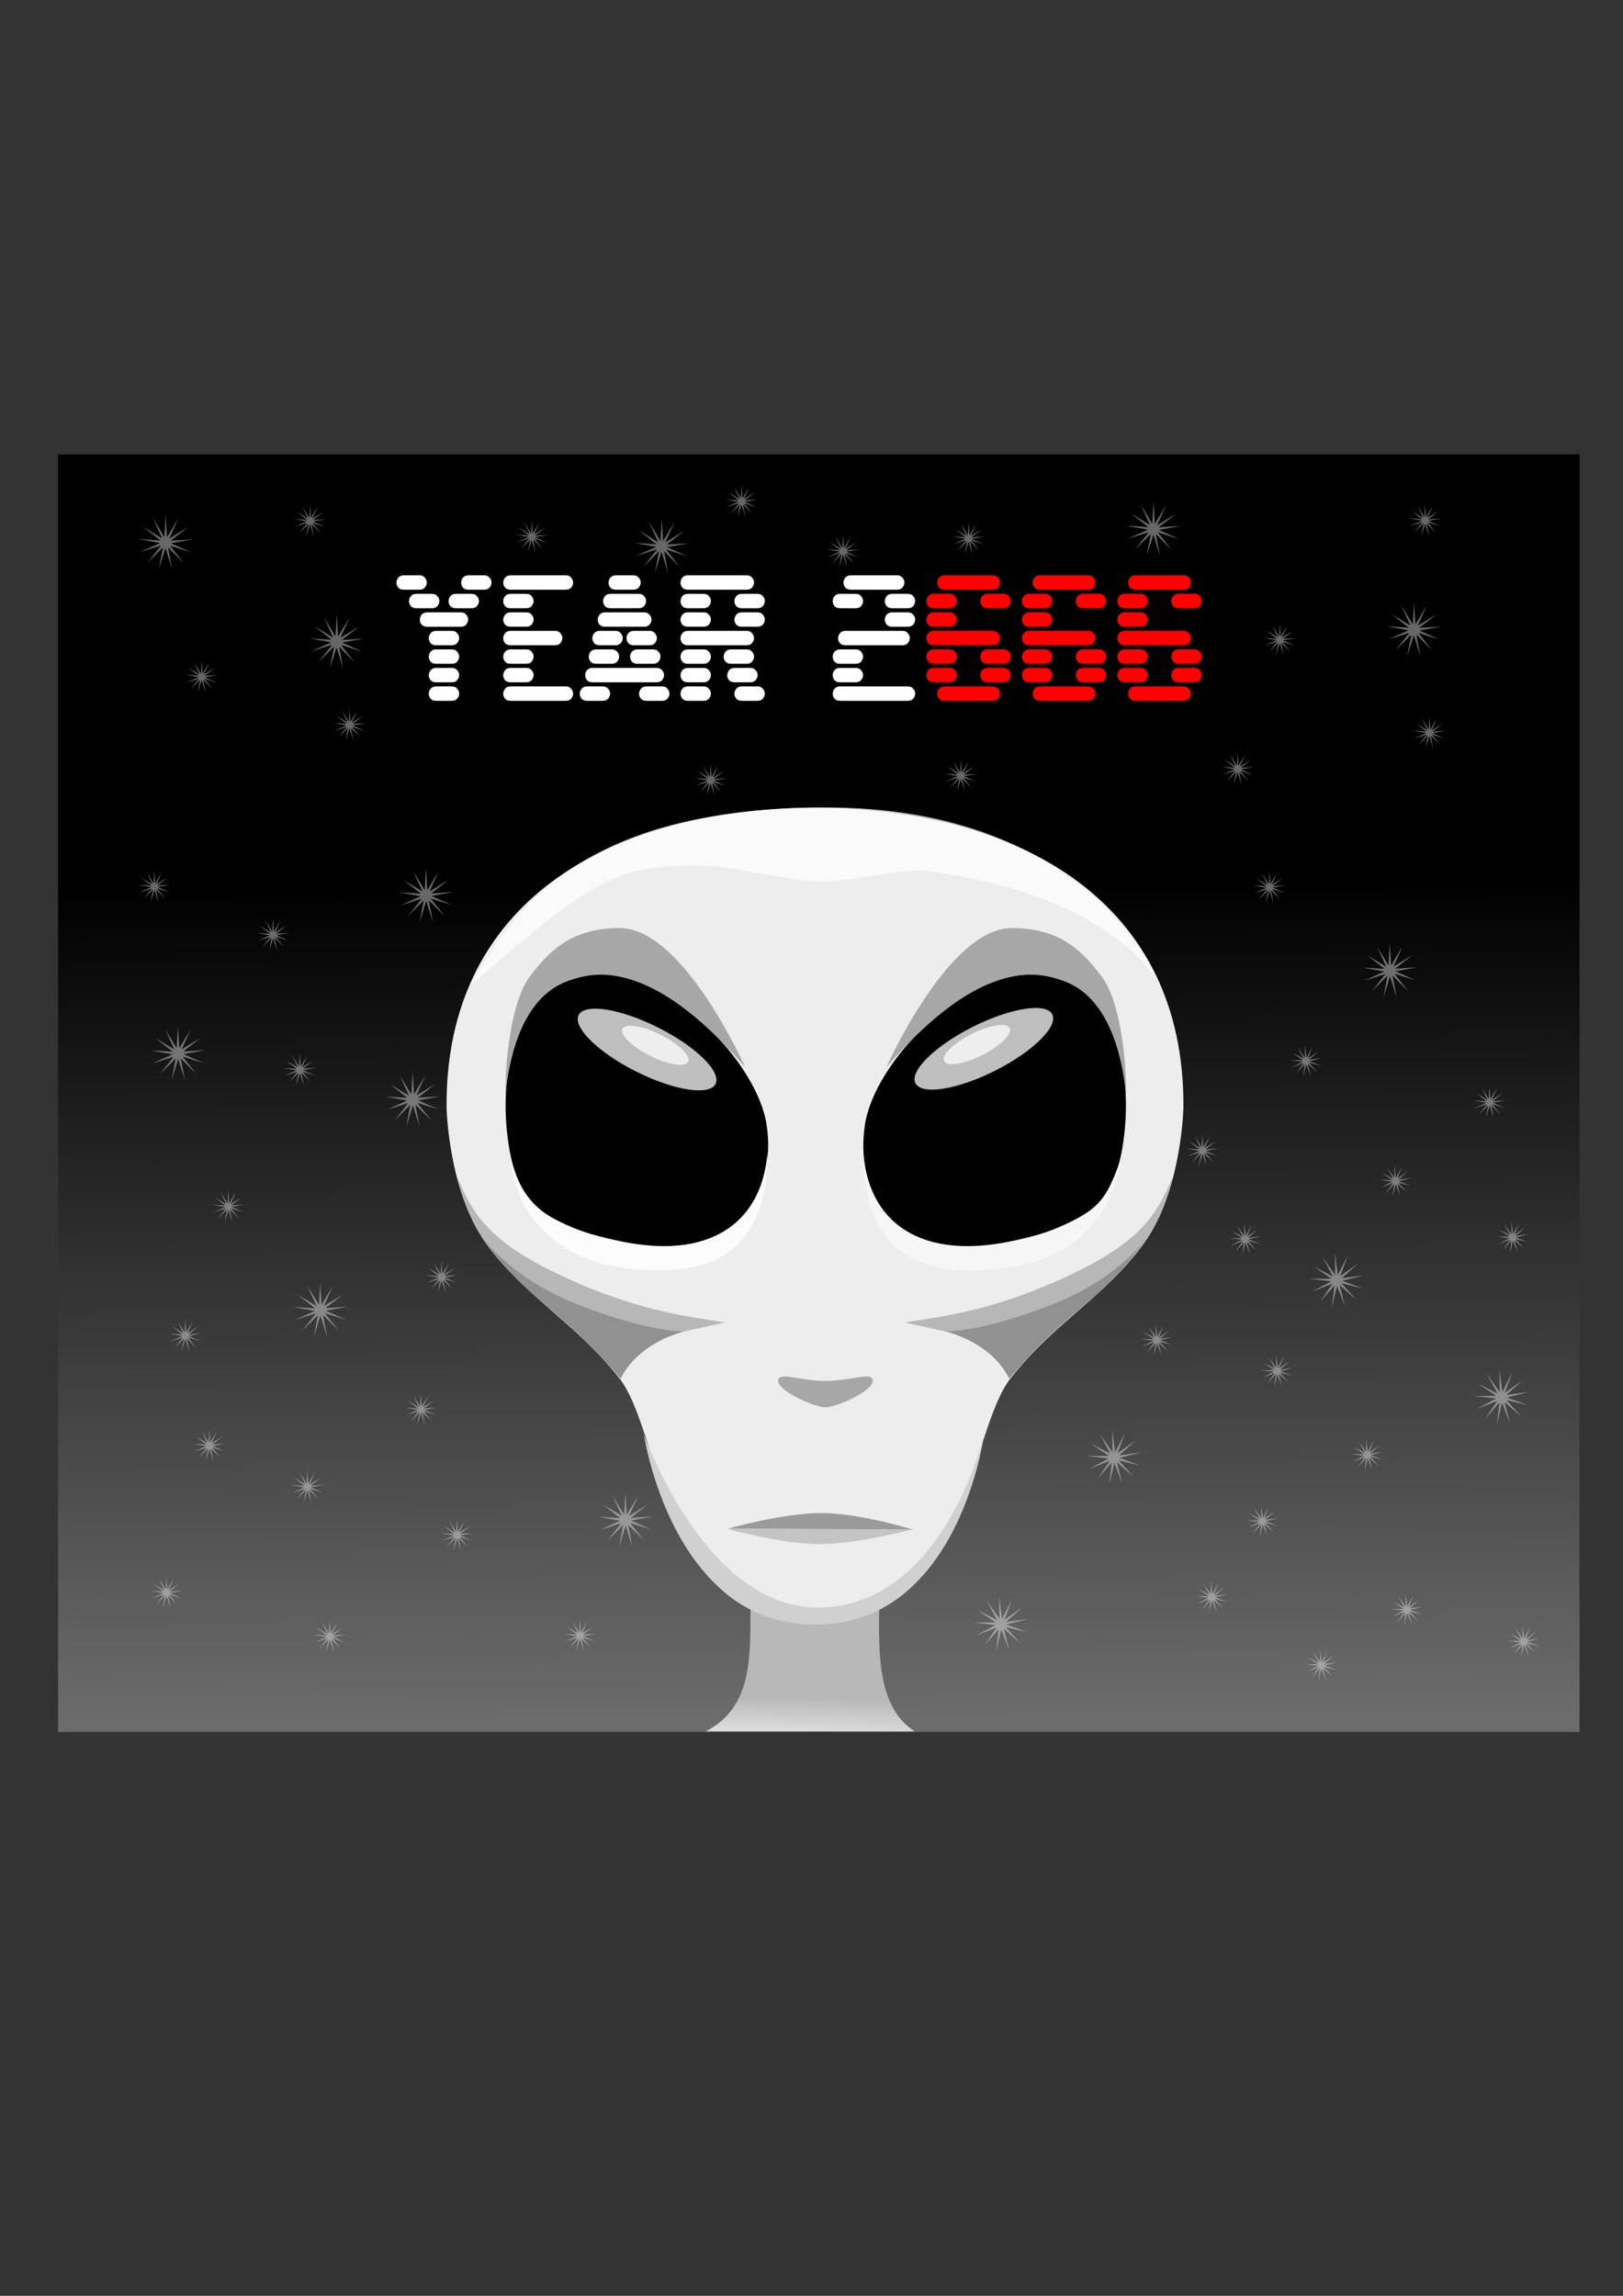 <?xml version="1.0" encoding="UTF-8" standalone="no"?>
<!-- Created with Inkscape (http://www.inkscape.org/) -->

<svg
   xmlns:dc="http://purl.org/dc/elements/1.1/"
   xmlns:cc="http://creativecommons.org/ns#"
   xmlns:rdf="http://www.w3.org/1999/02/22-rdf-syntax-ns#"
   xmlns:svg="http://www.w3.org/2000/svg"
   xmlns="http://www.w3.org/2000/svg"
   xmlns:xlink="http://www.w3.org/1999/xlink"
   xmlns:sodipodi="http://sodipodi.sourceforge.net/DTD/sodipodi-0.dtd"
   xmlns:inkscape="http://www.inkscape.org/namespaces/inkscape"
   width="210mm"
   height="297mm"
   viewBox="0 0 210 297"
   version="1.1"
   id="svg8"
   inkscape:version="0.92.4 (5da689c313, 2019-01-14)"
   sodipodi:docname="logo.svg">
  <rect x="0" y="0" width="210" height="297" fill="#333333" stroke="none"/>
  <defs
     id="defs2">
    <linearGradient
       inkscape:collect="always"
       id="linearGradient1307">
      <stop
         style="stop-color:#dbdbdb;stop-opacity:1"
         offset="0"
         id="stop1303" />
      <stop
         style="stop-color:#b8b8b8;stop-opacity:1"
         offset="1"
         id="stop1305" />
    </linearGradient>
    <linearGradient
       inkscape:collect="always"
       id="linearGradient906">
      <stop
         style="stop-color:#000000;stop-opacity:1"
         offset="0"
         id="stop902" />
      <stop
         style="stop-color:#6c6c6c;stop-opacity:1"
         offset="1"
         id="stop904" />
    </linearGradient>
    <linearGradient
       inkscape:collect="always"
       xlink:href="#linearGradient906"
       id="linearGradient908"
       x1="94.459"
       y1="138.809"
       x2="95.313"
       y2="277.084"
       gradientUnits="userSpaceOnUse"
       gradientTransform="matrix(0.782,0,0,0.782,27.864,5.722)" />
    <linearGradient
       inkscape:collect="always"
       xlink:href="#linearGradient1307"
       id="linearGradient1309"
       x1="99.013"
       y1="265.478"
       x2="99.124"
       y2="261.255"
       gradientUnits="userSpaceOnUse" />
  </defs>
  <sodipodi:namedview
     id="base"
     pagecolor="#ffffff"
     bordercolor="#666666"
     borderopacity="1.0"
     inkscape:pageopacity="0.0"
     inkscape:pageshadow="2"
     inkscape:zoom="0.37861251"
     inkscape:cx="148.22544"
     inkscape:cy="542.15059"
     inkscape:document-units="mm"
     inkscape:current-layer="g1295"
     showgrid="false"
     inkscape:snap-global="true"
     inkscape:window-width="1920"
     inkscape:window-height="1017"
     inkscape:window-x="-8"
     inkscape:window-y="-8"
     inkscape:window-maximized="1" />
  <g
     inkscape:label="Layer 1"
     inkscape:groupmode="layer"
     id="layer1">
    <rect
       style="opacity:1;fill:url(#linearGradient908);fill-opacity:1;stroke:none;stroke-width:0.207;stroke-miterlimit:4;stroke-dasharray:1.241, 1.241;stroke-dashoffset:0;stroke-opacity:1"
       id="rect894"
       width="196.859"
       height="165.273"
       x="7.512"
       y="58.781"
       inkscape:export-xdpi="90"
       inkscape:export-ydpi="90" />
    <g
       aria-label="YEAR 2666"
       style="font-style:normal;font-variant:normal;font-weight:normal;font-stretch:normal;font-size:29.741px;line-height:1.25;font-family:'K22 Xanthus';-inkscape-font-specification:'K22 Xanthus';letter-spacing:0px;word-spacing:0px;fill:#ffffff;fill-opacity:1;stroke:none;stroke-width:0.744"
       id="text831"
       transform="matrix(0.782,0,0,0.782,27.641,0.606)"
       inkscape:export-xdpi="90"
       inkscape:export-ydpi="90">
      <path
         d="m 35.334,102.908 q -0.625,0 -0.922,-0.357 -0.297,-0.357 -0.297,-0.803 0,-0.446 0.297,-0.833 0.327,-0.387 0.922,-0.387 h 5.561 q 0.595,0 0.892,0.387 0.327,0.357 0.327,0.803 0,0.446 -0.327,0.833 -0.297,0.357 -0.892,0.357 z m 6.84,-6.127 q -0.625,0 -0.922,-0.357 -0.297,-0.357 -0.297,-0.803 0,-0.446 0.297,-0.833 0.327,-0.387 0.922,-0.387 h 2.587 q 0.595,0 0.892,0.387 0.327,0.357 0.327,0.803 0,0.446 -0.327,0.833 -0.297,0.357 -0.892,0.357 z m -2.082,3.063 q -0.625,0 -0.922,-0.357 -0.297,-0.357 -0.297,-0.803 0,-0.446 0.297,-0.833 0.327,-0.387 0.922,-0.387 h 2.587 q 0.595,0 0.892,0.387 0.327,0.357 0.327,0.803 0,0.446 -0.327,0.833 -0.297,0.357 -0.892,0.357 z m -8.625,-3.063 q -0.625,0 -0.922,-0.357 -0.297,-0.357 -0.297,-0.803 0,-0.446 0.297,-0.833 0.327,-0.387 0.922,-0.387 h 2.587 q 0.595,0 0.892,0.387 0.327,0.357 0.327,0.803 0,0.446 -0.327,0.833 -0.297,0.357 -0.892,0.357 z m 2.082,3.063 q -0.625,0 -0.922,-0.357 -0.297,-0.357 -0.297,-0.803 0,-0.446 0.297,-0.833 0.327,-0.387 0.922,-0.387 h 2.587 q 0.595,0 0.892,0.387 0.327,0.357 0.327,0.803 0,0.446 -0.327,0.833 -0.297,0.357 -0.892,0.357 z m 3.271,15.316 q -0.625,0 -0.922,-0.357 -0.297,-0.357 -0.297,-0.803 0,-0.446 0.297,-0.833 0.327,-0.387 0.922,-0.387 h 2.587 q 0.595,0 0.892,0.387 0.327,0.357 0.327,0.803 0,0.446 -0.327,0.833 -0.297,0.357 -0.892,0.357 z m 0,-3.063 q -0.625,0 -0.922,-0.357 -0.297,-0.357 -0.297,-0.803 0,-0.446 0.297,-0.833 0.327,-0.387 0.922,-0.387 h 2.587 q 0.595,0 0.892,0.387 0.327,0.357 0.327,0.803 0,0.446 -0.327,0.833 -0.297,0.357 -0.892,0.357 z m 0,-6.127 q -0.625,0 -0.922,-0.357 -0.297,-0.357 -0.297,-0.803 0,-0.446 0.297,-0.833 0.327,-0.387 0.922,-0.387 h 2.587 q 0.595,0 0.892,0.387 0.327,0.357 0.327,0.803 0,0.446 -0.327,0.833 -0.297,0.357 -0.892,0.357 z m 0,3.063 q -0.625,0 -0.922,-0.357 -0.297,-0.357 -0.297,-0.803 0,-0.446 0.297,-0.833 0.327,-0.387 0.922,-0.387 h 2.587 q 0.595,0 0.892,0.387 0.327,0.357 0.327,0.803 0,0.446 -0.327,0.833 -0.297,0.357 -0.892,0.357 z"
         style="fill:#ffffff;fill-opacity:1;stroke-width:0.744"
         id="path845"
         inkscape:connector-curvature="0" />
      <path
         d="m 49.137,115.161 q -0.625,0 -0.922,-0.357 -0.297,-0.357 -0.297,-0.803 0,-0.446 0.297,-0.833 0.327,-0.387 0.922,-0.387 h 9.13 q 0.595,0 0.892,0.387 0.327,0.357 0.327,0.803 0,0.446 -0.327,0.833 -0.297,0.357 -0.892,0.357 z m 0,-9.19 q -0.625,0 -0.922,-0.357 -0.297,-0.357 -0.297,-0.803 0,-0.446 0.297,-0.833 0.327,-0.387 0.922,-0.387 h 7.346 q 0.595,0 0.892,0.387 0.327,0.357 0.327,0.803 0,0.446 -0.327,0.833 -0.297,0.357 -0.892,0.357 z m 0,-9.19 q -0.625,0 -0.922,-0.357 -0.297,-0.357 -0.297,-0.803 0,-0.446 0.297,-0.833 0.327,-0.387 0.922,-0.387 h 9.13 q 0.595,0 0.892,0.387 0.327,0.357 0.327,0.803 0,0.446 -0.327,0.833 -0.297,0.357 -0.892,0.357 z m 0,3.063 q -0.625,0 -0.922,-0.357 -0.297,-0.357 -0.297,-0.803 0,-0.446 0.297,-0.833 0.327,-0.387 0.922,-0.387 h 2.587 q 0.595,0 0.892,0.387 0.327,0.357 0.327,0.803 0,0.446 -0.327,0.833 -0.297,0.357 -0.892,0.357 z m 0,9.19 q -0.625,0 -0.922,-0.357 -0.297,-0.357 -0.297,-0.803 0,-0.446 0.297,-0.833 0.327,-0.387 0.922,-0.387 h 2.587 q 0.595,0 0.892,0.387 0.327,0.357 0.327,0.803 0,0.446 -0.327,0.833 -0.297,0.357 -0.892,0.357 z m 0,-6.127 q -0.625,0 -0.922,-0.357 -0.297,-0.357 -0.297,-0.803 0,-0.446 0.297,-0.833 0.327,-0.387 0.922,-0.387 h 2.587 q 0.595,0 0.892,0.387 0.327,0.357 0.327,0.803 0,0.446 -0.327,0.833 -0.297,0.357 -0.892,0.357 z m 0,9.19 q -0.625,0 -0.922,-0.357 -0.297,-0.357 -0.297,-0.803 0,-0.446 0.297,-0.833 0.327,-0.387 0.922,-0.387 h 2.587 q 0.595,0 0.892,0.387 0.327,0.357 0.327,0.803 0,0.446 -0.327,0.833 -0.297,0.357 -0.892,0.357 z"
         style="fill:#ffffff;fill-opacity:1;stroke-width:0.744"
         id="path847"
         inkscape:connector-curvature="0" />
      <path
         d="m 62.693,112.097 q -0.625,0 -0.922,-0.357 -0.297,-0.357 -0.297,-0.803 0,-0.446 0.297,-0.833 0.327,-0.387 0.922,-0.387 H 73.31 q 0.595,0 0.892,0.387 0.327,0.357 0.327,0.803 0,0.446 -0.327,0.833 -0.297,0.357 -0.892,0.357 z m 2.082,-9.19 q -0.625,0 -0.922,-0.357 -0.297,-0.357 -0.297,-0.803 0,-0.446 0.297,-0.833 0.327,-0.387 0.922,-0.387 h 6.454 q 0.595,0 0.892,0.387 0.327,0.357 0.327,0.803 0,0.446 -0.327,0.833 -0.297,0.357 -0.892,0.357 z m 0.892,-3.063 q -0.625,0 -0.922,-0.357 -0.297,-0.357 -0.297,-0.803 0,-0.446 0.297,-0.833 0.327,-0.387 0.922,-0.387 H 70.336 q 0.595,0 0.892,0.387 0.327,0.357 0.327,0.803 0,0.446 -0.327,0.833 -0.297,0.357 -0.892,0.357 z m -3.866,15.316 q -0.625,0 -0.922,-0.357 -0.297,-0.357 -0.297,-0.803 0,-0.446 0.297,-0.833 0.327,-0.387 0.922,-0.387 h 2.587 q 0.595,0 0.892,0.387 0.327,0.357 0.327,0.803 0,0.446 -0.327,0.833 -0.297,0.357 -0.892,0.357 z m 1.487,-6.127 q -0.625,0 -0.922,-0.357 -0.297,-0.357 -0.297,-0.803 0,-0.446 0.297,-0.833 0.327,-0.387 0.922,-0.387 h 2.587 q 0.595,0 0.892,0.387 0.327,0.357 0.327,0.803 0,0.446 -0.327,0.833 -0.297,0.357 -0.892,0.357 z m 0.595,-3.063 q -0.625,0 -0.922,-0.357 -0.297,-0.357 -0.297,-0.803 0,-0.446 0.297,-0.833 0.327,-0.387 0.922,-0.387 h 2.587 q 0.595,0 0.892,0.387 0.327,0.357 0.327,0.803 0,0.446 -0.327,0.833 -0.297,0.357 -0.892,0.357 z m 7.733,9.19 q -0.625,0 -0.922,-0.357 -0.297,-0.357 -0.297,-0.803 0,-0.446 0.297,-0.833 0.327,-0.387 0.922,-0.387 h 2.587 q 0.595,0 0.892,0.387 0.327,0.357 0.327,0.803 0,0.446 -0.327,0.833 -0.297,0.357 -0.892,0.357 z m -2.082,-9.19 q -0.625,0 -0.922,-0.357 -0.297,-0.357 -0.297,-0.803 0,-0.446 0.297,-0.833 0.327,-0.387 0.922,-0.387 h 2.587 q 0.595,0 0.892,0.387 0.327,0.357 0.327,0.803 0,0.446 -0.327,0.833 -0.297,0.357 -0.892,0.357 z m 0.595,3.063 q -0.625,0 -0.922,-0.357 -0.297,-0.357 -0.297,-0.803 0,-0.446 0.297,-0.833 0.327,-0.387 0.922,-0.387 h 2.587 q 0.595,0 0.892,0.387 0.327,0.357 0.327,0.803 0,0.446 -0.327,0.833 -0.297,0.357 -0.892,0.357 z M 69.444,94.402 q 0.595,0 0.892,0.387 0.327,0.357 0.327,0.803 0,0.446 -0.327,0.833 -0.297,0.357 -0.892,0.357 h -2.885 q -0.625,0 -0.922,-0.357 -0.297,-0.357 -0.297,-0.803 0,-0.446 0.297,-0.833 0.327,-0.387 0.922,-0.387 z"
         style="fill:#ffffff;fill-opacity:1;stroke-width:0.744"
         id="path849"
         inkscape:connector-curvature="0" />
      <path
         d="m 78.471,115.161 q -0.625,0 -0.922,-0.357 -0.297,-0.357 -0.297,-0.803 0,-0.446 0.297,-0.833 0.327,-0.387 0.922,-0.387 h 2.587 q 0.595,0 0.892,0.387 0.327,0.357 0.327,0.803 0,0.446 -0.327,0.833 -0.297,0.357 -0.892,0.357 z m 0,-3.063 q -0.625,0 -0.922,-0.357 -0.297,-0.357 -0.297,-0.803 0,-0.446 0.297,-0.833 0.327,-0.387 0.922,-0.387 h 2.587 q 0.595,0 0.892,0.387 0.327,0.357 0.327,0.803 0,0.446 -0.327,0.833 -0.297,0.357 -0.892,0.357 z m 0,-6.127 q -0.625,0 -0.922,-0.357 -0.297,-0.357 -0.297,-0.803 0,-0.446 0.297,-0.833 0.327,-0.387 0.922,-0.387 h 9.725 q 0.595,0 0.892,0.387 0.327,0.357 0.327,0.803 0,0.446 -0.327,0.833 -0.297,0.357 -0.892,0.357 z m 0,3.063 q -0.625,0 -0.922,-0.357 -0.297,-0.357 -0.297,-0.803 0,-0.446 0.297,-0.833 0.327,-0.387 0.922,-0.387 h 2.587 q 0.595,0 0.892,0.387 0.327,0.357 0.327,0.803 0,0.446 -0.327,0.833 -0.297,0.357 -0.892,0.357 z m 0,-6.127 q -0.625,0 -0.922,-0.357 -0.297,-0.357 -0.297,-0.803 0,-0.446 0.297,-0.833 0.327,-0.387 0.922,-0.387 h 2.587 q 0.595,0 0.892,0.387 0.327,0.357 0.327,0.803 0,0.446 -0.327,0.833 -0.297,0.357 -0.892,0.357 z m 0,-3.063 q -0.625,0 -0.922,-0.357 -0.297,-0.357 -0.297,-0.803 0,-0.446 0.297,-0.833 0.327,-0.387 0.922,-0.387 h 2.587 q 0.595,0 0.892,0.387 0.327,0.357 0.327,0.803 0,0.446 -0.327,0.833 -0.297,0.357 -0.892,0.357 z m 0,-3.063 q -0.625,0 -0.922,-0.357 -0.297,-0.357 -0.297,-0.803 0,-0.446 0.297,-0.833 0.327,-0.387 0.922,-0.387 h 9.725 q 0.595,0 0.892,0.387 0.327,0.357 0.327,0.803 0,0.446 -0.327,0.833 -0.297,0.357 -0.892,0.357 z m 7.138,12.253 q -0.625,0 -0.922,-0.357 -0.297,-0.357 -0.297,-0.803 0,-0.446 0.297,-0.833 0.327,-0.387 0.922,-0.387 h 2.587 q 0.595,0 0.892,0.387 0.327,0.357 0.327,0.803 0,0.446 -0.327,0.833 -0.297,0.357 -0.892,0.357 z m 1.784,-6.127 q -0.625,0 -0.922,-0.357 -0.297,-0.357 -0.297,-0.803 0,-0.446 0.297,-0.833 0.327,-0.387 0.922,-0.387 h 2.587 q 0.595,0 0.892,0.387 0.327,0.357 0.327,0.803 0,0.446 -0.327,0.833 -0.297,0.357 -0.892,0.357 z m 0,-3.063 q -0.625,0 -0.922,-0.357 -0.297,-0.357 -0.297,-0.803 0,-0.446 0.297,-0.833 0.327,-0.387 0.922,-0.387 h 2.587 q 0.595,0 0.892,0.387 0.327,0.357 0.327,0.803 0,0.446 -0.327,0.833 -0.297,0.357 -0.892,0.357 z m -1.19,12.253 q -0.625,0 -0.922,-0.357 -0.297,-0.357 -0.297,-0.803 0,-0.446 0.297,-0.833 0.327,-0.387 0.922,-0.387 h 2.587 q 0.595,0 0.892,0.387 0.327,0.357 0.327,0.803 0,0.446 -0.327,0.833 -0.297,0.357 -0.892,0.357 z m 1.19,3.063 q -0.625,0 -0.922,-0.357 -0.297,-0.357 -0.297,-0.803 0,-0.446 0.297,-0.833 0.327,-0.387 0.922,-0.387 h 2.587 q 0.595,0 0.892,0.387 0.327,0.357 0.327,0.803 0,0.446 -0.327,0.833 -0.297,0.357 -0.892,0.357 z"
         style="fill:#ffffff;fill-opacity:1;stroke-width:0.744"
         id="path851"
         inkscape:connector-curvature="0" />
      <path
         d="m 103.651,115.161 q -0.625,0 -0.922,-0.357 -0.297,-0.357 -0.297,-0.803 0,-0.446 0.297,-0.833 0.327,-0.387 0.922,-0.387 h 11.212 q 0.595,0 0.892,0.387 0.327,0.357 0.327,0.803 0,0.446 -0.327,0.833 -0.297,0.357 -0.892,0.357 z m 0.892,-9.19 q -0.625,0 -0.922,-0.357 -0.297,-0.357 -0.297,-0.803 0,-0.446 0.297,-0.833 0.327,-0.387 0.922,-0.387 h 9.428 q 0.595,0 0.892,0.387 0.327,0.357 0.327,0.803 0,0.446 -0.327,0.833 -0.297,0.357 -0.892,0.357 z m 0.892,-9.19 q -0.625,0 -0.922,-0.357 -0.297,-0.357 -0.297,-0.803 0,-0.446 0.297,-0.833 0.327,-0.387 0.922,-0.387 h 7.643 q 0.595,0 0.892,0.387 0.327,0.357 0.327,0.803 0,0.446 -0.327,0.833 -0.297,0.357 -0.892,0.357 z m 6.84,6.127 q -0.625,0 -0.922,-0.357 -0.297,-0.357 -0.297,-0.803 0,-0.446 0.297,-0.833 0.327,-0.387 0.922,-0.387 h 2.587 q 0.595,0 0.892,0.387 0.327,0.357 0.327,0.803 0,0.446 -0.327,0.833 -0.297,0.357 -0.892,0.357 z m 0,-3.063 q -0.625,0 -0.922,-0.357 -0.297,-0.357 -0.297,-0.803 0,-0.446 0.297,-0.833 0.327,-0.387 0.922,-0.387 h 2.587 q 0.595,0 0.892,0.387 0.327,0.357 0.327,0.803 0,0.446 -0.327,0.833 -0.297,0.357 -0.892,0.357 z m -8.625,0 q -0.625,0 -0.922,-0.357 -0.297,-0.357 -0.297,-0.803 0,-0.446 0.297,-0.833 0.327,-0.387 0.922,-0.387 h 2.587 q 0.595,0 0.892,0.387 0.327,0.357 0.327,0.803 0,0.446 -0.327,0.833 -0.297,0.357 -0.892,0.357 z m 0,9.19 q -0.625,0 -0.922,-0.357 -0.297,-0.357 -0.297,-0.803 0,-0.446 0.297,-0.833 0.327,-0.387 0.922,-0.387 h 2.587 q 0.595,0 0.892,0.387 0.327,0.357 0.327,0.803 0,0.446 -0.327,0.833 -0.297,0.357 -0.892,0.357 z m 0,3.063 q -0.625,0 -0.922,-0.357 -0.297,-0.357 -0.297,-0.803 0,-0.446 0.297,-0.833 0.327,-0.387 0.922,-0.387 h 2.587 q 0.595,0 0.892,0.387 0.327,0.357 0.327,0.803 0,0.446 -0.327,0.833 -0.297,0.357 -0.892,0.357 z"
         style="fill:#ffffff;fill-opacity:1;stroke-width:0.744"
         id="path853"
         inkscape:connector-curvature="0" />
      <path
         d="m 119.16,105.971 q -0.625,0 -0.922,-0.357 -0.297,-0.357 -0.297,-0.803 0,-0.446 0.297,-0.833 0.327,-0.387 0.922,-0.387 h 9.725 q 0.595,0 0.892,0.387 0.327,0.357 0.327,0.803 0,0.446 -0.327,0.833 -0.297,0.357 -0.892,0.357 z m 1.784,9.19 q -0.625,0 -0.922,-0.357 -0.297,-0.357 -0.297,-0.803 0,-0.446 0.297,-0.833 0.327,-0.387 0.922,-0.387 h 7.941 q 0.595,0 0.892,0.387 0.327,0.357 0.327,0.803 0,0.446 -0.327,0.833 -0.297,0.357 -0.892,0.357 z m 0,-18.38 q -0.625,0 -0.922,-0.357 -0.297,-0.357 -0.297,-0.803 0,-0.446 0.297,-0.833 0.327,-0.387 0.922,-0.387 h 7.941 q 0.595,0 0.892,0.387 0.327,0.357 0.327,0.803 0,0.446 -0.327,0.833 -0.297,0.357 -0.892,0.357 z m 7.138,15.316 q -0.625,0 -0.922,-0.357 -0.297,-0.357 -0.297,-0.803 0,-0.446 0.297,-0.833 0.327,-0.387 0.922,-0.387 h 2.587 q 0.595,0 0.892,0.387 0.327,0.357 0.327,0.803 0,0.446 -0.327,0.833 -0.297,0.357 -0.892,0.357 z m 0,-12.253 q -0.625,0 -0.922,-0.357 -0.297,-0.357 -0.297,-0.803 0,-0.446 0.297,-0.833 0.327,-0.387 0.922,-0.387 h 2.587 q 0.595,0 0.892,0.387 0.327,0.357 0.327,0.803 0,0.446 -0.327,0.833 -0.297,0.357 -0.892,0.357 z m -8.922,0 q -0.625,0 -0.922,-0.357 -0.297,-0.357 -0.297,-0.803 0,-0.446 0.297,-0.833 0.327,-0.387 0.922,-0.387 h 2.587 q 0.595,0 0.892,0.387 0.327,0.357 0.327,0.803 0,0.446 -0.327,0.833 -0.297,0.357 -0.892,0.357 z m 0,9.19 q -0.625,0 -0.922,-0.357 -0.297,-0.357 -0.297,-0.803 0,-0.446 0.297,-0.833 0.327,-0.387 0.922,-0.387 h 2.587 q 0.595,0 0.892,0.387 0.327,0.357 0.327,0.803 0,0.446 -0.327,0.833 -0.297,0.357 -0.892,0.357 z m 0,-6.127 q -0.625,0 -0.922,-0.357 -0.297,-0.357 -0.297,-0.803 0,-0.446 0.297,-0.833 0.327,-0.387 0.922,-0.387 h 2.587 q 0.595,0 0.892,0.387 0.327,0.357 0.327,0.803 0,0.446 -0.327,0.833 -0.297,0.357 -0.892,0.357 z m 8.922,6.127 q -0.625,0 -0.922,-0.357 -0.297,-0.357 -0.297,-0.803 0,-0.446 0.297,-0.833 0.327,-0.387 0.922,-0.387 h 2.587 q 0.595,0 0.892,0.387 0.327,0.357 0.327,0.803 0,0.446 -0.327,0.833 -0.297,0.357 -0.892,0.357 z m -8.922,3.063 q -0.625,0 -0.922,-0.357 -0.297,-0.357 -0.297,-0.803 0,-0.446 0.297,-0.833 0.327,-0.387 0.922,-0.387 h 2.587 q 0.595,0 0.892,0.387 0.327,0.357 0.327,0.803 0,0.446 -0.327,0.833 -0.297,0.357 -0.892,0.357 z"
         style="fill:#ff0101;fill-opacity:1;stroke-width:0.744"
         id="path855"
         inkscape:connector-curvature="0" />
      <path
         d="m 134.96,105.971 q -0.625,0 -0.922,-0.357 -0.297,-0.357 -0.297,-0.803 0,-0.446 0.297,-0.833 0.327,-0.387 0.922,-0.387 h 9.725 q 0.595,0 0.892,0.387 0.327,0.357 0.327,0.803 0,0.446 -0.327,0.833 -0.297,0.357 -0.892,0.357 z m 1.784,9.19 q -0.625,0 -0.922,-0.357 -0.297,-0.357 -0.297,-0.803 0,-0.446 0.297,-0.833 0.327,-0.387 0.922,-0.387 h 7.941 q 0.595,0 0.892,0.387 0.327,0.357 0.327,0.803 0,0.446 -0.327,0.833 -0.297,0.357 -0.892,0.357 z m 0,-18.38 q -0.625,0 -0.922,-0.357 -0.297,-0.357 -0.297,-0.803 0,-0.446 0.297,-0.833 0.327,-0.387 0.922,-0.387 h 7.941 q 0.595,0 0.892,0.387 0.327,0.357 0.327,0.803 0,0.446 -0.327,0.833 -0.297,0.357 -0.892,0.357 z m 7.138,15.316 q -0.625,0 -0.922,-0.357 -0.297,-0.357 -0.297,-0.803 0,-0.446 0.297,-0.833 0.327,-0.387 0.922,-0.387 h 2.587 q 0.595,0 0.892,0.387 0.327,0.357 0.327,0.803 0,0.446 -0.327,0.833 -0.297,0.357 -0.892,0.357 z m 0,-12.253 q -0.625,0 -0.922,-0.357 -0.297,-0.357 -0.297,-0.803 0,-0.446 0.297,-0.833 0.327,-0.387 0.922,-0.387 h 2.587 q 0.595,0 0.892,0.387 0.327,0.357 0.327,0.803 0,0.446 -0.327,0.833 -0.297,0.357 -0.892,0.357 z m -8.922,0 q -0.625,0 -0.922,-0.357 -0.297,-0.357 -0.297,-0.803 0,-0.446 0.297,-0.833 0.327,-0.387 0.922,-0.387 h 2.587 q 0.595,0 0.892,0.387 0.327,0.357 0.327,0.803 0,0.446 -0.327,0.833 -0.297,0.357 -0.892,0.357 z m 0,9.19 q -0.625,0 -0.922,-0.357 -0.297,-0.357 -0.297,-0.803 0,-0.446 0.297,-0.833 0.327,-0.387 0.922,-0.387 h 2.587 q 0.595,0 0.892,0.387 0.327,0.357 0.327,0.803 0,0.446 -0.327,0.833 -0.297,0.357 -0.892,0.357 z m 0,-6.127 q -0.625,0 -0.922,-0.357 -0.297,-0.357 -0.297,-0.803 0,-0.446 0.297,-0.833 0.327,-0.387 0.922,-0.387 h 2.587 q 0.595,0 0.892,0.387 0.327,0.357 0.327,0.803 0,0.446 -0.327,0.833 -0.297,0.357 -0.892,0.357 z m 8.922,6.127 q -0.625,0 -0.922,-0.357 -0.297,-0.357 -0.297,-0.803 0,-0.446 0.297,-0.833 0.327,-0.387 0.922,-0.387 h 2.587 q 0.595,0 0.892,0.387 0.327,0.357 0.327,0.803 0,0.446 -0.327,0.833 -0.297,0.357 -0.892,0.357 z m -8.922,3.063 q -0.625,0 -0.922,-0.357 -0.297,-0.357 -0.297,-0.803 0,-0.446 0.297,-0.833 0.327,-0.387 0.922,-0.387 h 2.587 q 0.595,0 0.892,0.387 0.327,0.357 0.327,0.803 0,0.446 -0.327,0.833 -0.297,0.357 -0.892,0.357 z"
         style="fill:#ff0101;fill-opacity:1;stroke-width:0.744"
         id="path857"
         inkscape:connector-curvature="0" />
      <path
         d="m 150.76,105.971 q -0.625,0 -0.922,-0.357 -0.297,-0.357 -0.297,-0.803 0,-0.446 0.297,-0.833 0.327,-0.387 0.922,-0.387 h 9.725 q 0.595,0 0.892,0.387 0.327,0.357 0.327,0.803 0,0.446 -0.327,0.833 -0.297,0.357 -0.892,0.357 z m 1.784,9.19 q -0.625,0 -0.922,-0.357 -0.297,-0.357 -0.297,-0.803 0,-0.446 0.297,-0.833 0.327,-0.387 0.922,-0.387 h 7.941 q 0.595,0 0.892,0.387 0.327,0.357 0.327,0.803 0,0.446 -0.327,0.833 -0.297,0.357 -0.892,0.357 z m 0,-18.38 q -0.625,0 -0.922,-0.357 -0.297,-0.357 -0.297,-0.803 0,-0.446 0.297,-0.833 0.327,-0.387 0.922,-0.387 h 7.941 q 0.595,0 0.892,0.387 0.327,0.357 0.327,0.803 0,0.446 -0.327,0.833 -0.297,0.357 -0.892,0.357 z m 7.138,15.316 q -0.625,0 -0.922,-0.357 -0.297,-0.357 -0.297,-0.803 0,-0.446 0.297,-0.833 0.327,-0.387 0.922,-0.387 h 2.587 q 0.595,0 0.892,0.387 0.327,0.357 0.327,0.803 0,0.446 -0.327,0.833 -0.297,0.357 -0.892,0.357 z m 0,-12.253 q -0.625,0 -0.922,-0.357 -0.297,-0.357 -0.297,-0.803 0,-0.446 0.297,-0.833 0.327,-0.387 0.922,-0.387 h 2.587 q 0.595,0 0.892,0.387 0.327,0.357 0.327,0.803 0,0.446 -0.327,0.833 -0.297,0.357 -0.892,0.357 z m -8.922,0 q -0.625,0 -0.922,-0.357 -0.297,-0.357 -0.297,-0.803 0,-0.446 0.297,-0.833 0.327,-0.387 0.922,-0.387 h 2.587 q 0.595,0 0.892,0.387 0.327,0.357 0.327,0.803 0,0.446 -0.327,0.833 -0.297,0.357 -0.892,0.357 z m 0,9.19 q -0.625,0 -0.922,-0.357 -0.297,-0.357 -0.297,-0.803 0,-0.446 0.297,-0.833 0.327,-0.387 0.922,-0.387 h 2.587 q 0.595,0 0.892,0.387 0.327,0.357 0.327,0.803 0,0.446 -0.327,0.833 -0.297,0.357 -0.892,0.357 z m 0,-6.127 q -0.625,0 -0.922,-0.357 -0.297,-0.357 -0.297,-0.803 0,-0.446 0.297,-0.833 0.327,-0.387 0.922,-0.387 h 2.587 q 0.595,0 0.892,0.387 0.327,0.357 0.327,0.803 0,0.446 -0.327,0.833 -0.297,0.357 -0.892,0.357 z m 8.922,6.127 q -0.625,0 -0.922,-0.357 -0.297,-0.357 -0.297,-0.803 0,-0.446 0.297,-0.833 0.327,-0.387 0.922,-0.387 h 2.587 q 0.595,0 0.892,0.387 0.327,0.357 0.327,0.803 0,0.446 -0.327,0.833 -0.297,0.357 -0.892,0.357 z m -8.922,3.063 q -0.625,0 -0.922,-0.357 -0.297,-0.357 -0.297,-0.803 0,-0.446 0.297,-0.833 0.327,-0.387 0.922,-0.387 h 2.587 q 0.595,0 0.892,0.387 0.327,0.357 0.327,0.803 0,0.446 -0.327,0.833 -0.297,0.357 -0.892,0.357 z"
         style="fill:#ff0101;fill-opacity:1;stroke-width:0.744"
         id="path859"
         inkscape:connector-curvature="0" />
    </g>
    <g
       id="g1281"
       transform="matrix(0.782,0,0,0.782,29.437,4.464)"
       style="opacity:0.406;fill:#ffffff;fill-opacity:1;stroke:none"
       inkscape:export-xdpi="90"
       inkscape:export-ydpi="90">
      <path
         inkscape:transform-center-y="0.084964858"
         inkscape:transform-center-x="-0.33957198"
         d="m -7.255,87.454 -2.571,-2.588 0.642,3.585 -1.073,-3.486 -1.098,3.473 0.67,-3.586 -2.586,2.565 2.26,-2.864 -3.482,1.069 3.332,-1.486 -3.58,-0.671 3.64,0.233 -2.858,-2.258 3.115,1.898 -1.481,-3.328 1.876,3.128 0.235,-3.635 0.208,3.642 1.897,-3.109 -1.509,3.321 3.125,-1.871 -2.879,2.24 3.637,-0.205 -3.59,0.645 3.315,1.509 -3.479,-1.097 z"
         inkscape:randomized="0"
         inkscape:rounded="0"
         inkscape:flatsided="false"
         sodipodi:arg2="1.1033677"
         sodipodi:arg1="0.85196633"
         sodipodi:r2="0.92518681"
         sodipodi:r1="4.5366592"
         sodipodi:cy="84.040268"
         sodipodi:cx="-10.242553"
         sodipodi:sides="13"
         id="path869"
         style="opacity:1;fill:#ffffff;fill-opacity:1;stroke:none;stroke-width:0.265;stroke-miterlimit:4;stroke-dasharray:1.587, 1.587;stroke-dashoffset:0;stroke-opacity:1"
         sodipodi:type="star" />
      <path
         inkscape:transform-center-y="0.050027386"
         inkscape:transform-center-x="-0.19993038"
         d="m 15.416,82.496 -1.513,-1.524 0.378,2.111 -0.632,-2.053 -0.647,2.045 0.394,-2.111 -1.523,1.51 1.33,-1.686 -2.05,0.63 1.962,-0.875 -2.108,-0.395 2.143,0.137 -1.683,-1.33 1.834,1.117 -0.872,-1.959 1.105,1.842 0.138,-2.14 0.122,2.144 1.117,-1.831 -0.888,1.955 1.84,-1.102 -1.695,1.319 2.141,-0.121 -2.114,0.38 1.952,0.888 -2.048,-0.646 z"
         inkscape:randomized="0"
         inkscape:rounded="0"
         inkscape:flatsided="false"
         sodipodi:arg2="1.1033677"
         sodipodi:arg1="0.85196633"
         sodipodi:r2="0.54472375"
         sodipodi:r1="2.671056"
         sodipodi:cy="80.485725"
         sodipodi:cx="13.657373"
         sodipodi:sides="13"
         id="path869-5"
         style="opacity:1;fill:#ffffff;fill-opacity:1;stroke:none;stroke-width:0.156;stroke-miterlimit:4;stroke-dasharray:0.935, 0.935;stroke-dashoffset:0;stroke-opacity:1"
         sodipodi:type="star" />
      <path
         inkscape:transform-center-y="0.050027386"
         inkscape:transform-center-x="-0.19993038"
         d="m 52.116,85.091 -1.513,-1.524 0.378,2.111 -0.632,-2.053 -0.647,2.045 0.394,-2.111 -1.523,1.51 1.33,-1.686 -2.05,0.63 1.962,-0.875 -2.108,-0.395 2.143,0.137 -1.683,-1.33 1.834,1.117 -0.872,-1.959 1.105,1.842 0.138,-2.14 0.122,2.144 1.117,-1.831 -0.888,1.955 1.84,-1.102 -1.695,1.319 2.141,-0.121 -2.114,0.38 1.952,0.888 -2.048,-0.646 z"
         inkscape:randomized="0"
         inkscape:rounded="0"
         inkscape:flatsided="false"
         sodipodi:arg2="1.1033677"
         sodipodi:arg1="0.85196633"
         sodipodi:r2="0.54472375"
         sodipodi:r1="2.671056"
         sodipodi:cy="83.081299"
         sodipodi:cx="50.357235"
         sodipodi:sides="13"
         id="path869-5-1"
         style="opacity:1;fill:#ffffff;fill-opacity:1;stroke:none;stroke-width:0.156;stroke-miterlimit:4;stroke-dasharray:0.935, 0.935;stroke-dashoffset:0;stroke-opacity:1"
         sodipodi:type="star" />
      <path
         inkscape:transform-center-y="0.050027386"
         inkscape:transform-center-x="-0.19993038"
         d="m 86.827,79.259 -1.513,-1.524 0.378,2.111 -0.632,-2.053 -0.647,2.045 0.394,-2.111 -1.523,1.51 1.33,-1.686 -2.05,0.63 1.962,-0.875 -2.108,-0.395 2.143,0.137 -1.683,-1.33 1.834,1.117 -0.872,-1.959 1.105,1.842 0.138,-2.14 0.122,2.144 1.117,-1.831 -0.888,1.955 1.84,-1.102 -1.695,1.319 2.141,-0.121 -2.114,0.38 1.952,0.888 -2.048,-0.646 z"
         inkscape:randomized="0"
         inkscape:rounded="0"
         inkscape:flatsided="false"
         sodipodi:arg2="1.1033677"
         sodipodi:arg1="0.85196633"
         sodipodi:r2="0.54472375"
         sodipodi:r1="2.671056"
         sodipodi:cy="77.248734"
         sodipodi:cx="85.068108"
         sodipodi:sides="13"
         id="path869-5-0"
         style="opacity:1;fill:#ffffff;fill-opacity:1;stroke:none;stroke-width:0.156;stroke-miterlimit:4;stroke-dasharray:0.935, 0.935;stroke-dashoffset:0;stroke-opacity:1"
         sodipodi:type="star" />
      <path
         inkscape:transform-center-y="0.050027386"
         inkscape:transform-center-x="-0.19993038"
         d="m 21.958,116.246 -1.513,-1.524 0.378,2.111 -0.632,-2.053 -0.647,2.045 0.394,-2.111 -1.523,1.51 1.33,-1.686 -2.05,0.63 1.962,-0.875 -2.108,-0.395 2.143,0.137 -1.683,-1.33 1.834,1.117 -0.872,-1.959 1.105,1.842 0.138,-2.14 0.122,2.144 1.117,-1.831 -0.888,1.955 1.84,-1.102 -1.695,1.319 2.141,-0.121 -2.114,0.38 1.952,0.888 -2.048,-0.646 z"
         inkscape:randomized="0"
         inkscape:rounded="0"
         inkscape:flatsided="false"
         sodipodi:arg2="1.1033677"
         sodipodi:arg1="0.85196633"
         sodipodi:r2="0.54472375"
         sodipodi:r1="2.671056"
         sodipodi:cy="114.23573"
         sodipodi:cx="20.198608"
         sodipodi:sides="13"
         id="path869-5-7"
         style="opacity:1;fill:#ffffff;fill-opacity:1;stroke:none;stroke-width:0.156;stroke-miterlimit:4;stroke-dasharray:0.935, 0.935;stroke-dashoffset:0;stroke-opacity:1"
         sodipodi:type="star" />
      <path
         inkscape:transform-center-y="0.050027386"
         inkscape:transform-center-x="-0.19993038"
         d="m -2.511,108.279 -1.513,-1.524 0.378,2.111 -0.632,-2.053 -0.647,2.045 0.394,-2.111 -1.523,1.51 1.33,-1.686 -2.05,0.63 1.962,-0.875 -2.108,-0.395 2.143,0.137 -1.683,-1.33 1.834,1.117 -0.872,-1.959 1.105,1.842 0.138,-2.14 0.122,2.144 1.117,-1.831 -0.888,1.955 1.84,-1.102 -1.695,1.319 2.141,-0.121 -2.114,0.38 1.952,0.888 -2.048,-0.646 z"
         inkscape:randomized="0"
         inkscape:rounded="0"
         inkscape:flatsided="false"
         sodipodi:arg2="1.1033677"
         sodipodi:arg1="0.85196633"
         sodipodi:r2="0.54472375"
         sodipodi:r1="2.671056"
         sodipodi:cy="106.2693"
         sodipodi:cx="-4.2697115"
         sodipodi:sides="13"
         id="path869-5-76"
         style="opacity:1;fill:#ffffff;fill-opacity:1;stroke:none;stroke-width:0.156;stroke-miterlimit:4;stroke-dasharray:0.935, 0.935;stroke-dashoffset:0;stroke-opacity:1"
         sodipodi:type="star" />
      <path
         inkscape:transform-center-y="0.050027386"
         inkscape:transform-center-x="-0.19993038"
         d="m 81.706,125.35 -1.513,-1.524 0.378,2.111 -0.632,-2.053 -0.647,2.045 0.394,-2.111 -1.523,1.51 1.33,-1.686 -2.05,0.63 1.962,-0.875 -2.108,-0.395 2.143,0.137 -1.683,-1.33 1.834,1.117 -0.872,-1.959 1.105,1.842 0.138,-2.14 0.122,2.144 1.117,-1.831 -0.888,1.955 1.84,-1.102 -1.695,1.319 2.141,-0.121 -2.114,0.38 1.952,0.888 -2.048,-0.646 z"
         inkscape:randomized="0"
         inkscape:rounded="0"
         inkscape:flatsided="false"
         sodipodi:arg2="1.1033677"
         sodipodi:arg1="0.85196633"
         sodipodi:r2="0.54472375"
         sodipodi:r1="2.671056"
         sodipodi:cy="123.34022"
         sodipodi:cx="79.946831"
         sodipodi:sides="13"
         id="path869-5-3"
         style="opacity:1;fill:#ffffff;fill-opacity:1;stroke:none;stroke-width:0.156;stroke-miterlimit:4;stroke-dasharray:0.935, 0.935;stroke-dashoffset:0;stroke-opacity:1"
         sodipodi:type="star" />
      <path
         inkscape:transform-center-y="0.050027386"
         inkscape:transform-center-x="-0.19993038"
         d="m 123.103,124.639 -1.513,-1.524 0.378,2.111 -0.632,-2.053 -0.647,2.045 0.394,-2.111 -1.523,1.51 1.33,-1.686 -2.05,0.63 1.962,-0.875 -2.108,-0.395 2.143,0.137 -1.683,-1.33 1.834,1.117 -0.872,-1.959 1.105,1.842 0.138,-2.14 0.122,2.144 1.117,-1.831 -0.888,1.955 1.84,-1.102 -1.695,1.319 2.141,-0.121 -2.114,0.38 1.952,0.888 -2.048,-0.646 z"
         inkscape:randomized="0"
         inkscape:rounded="0"
         inkscape:flatsided="false"
         sodipodi:arg2="1.1033677"
         sodipodi:arg1="0.85196633"
         sodipodi:r2="0.54472375"
         sodipodi:r1="2.671056"
         sodipodi:cy="122.62893"
         sodipodi:cx="121.34381"
         sodipodi:sides="13"
         id="path869-5-72"
         style="opacity:1;fill:#ffffff;fill-opacity:1;stroke:none;stroke-width:0.156;stroke-miterlimit:4;stroke-dasharray:0.935, 0.935;stroke-dashoffset:0;stroke-opacity:1"
         sodipodi:type="star" />
      <path
         inkscape:transform-center-y="0.084964858"
         inkscape:transform-center-x="-0.33957198"
         d="m 74.824,88.086 -2.571,-2.588 0.642,3.585 -1.073,-3.486 -1.098,3.473 0.67,-3.586 -2.586,2.565 2.26,-2.864 -3.482,1.069 3.332,-1.486 -3.58,-0.671 3.64,0.233 -2.858,-2.258 3.115,1.898 -1.481,-3.328 1.876,3.128 0.235,-3.635 0.208,3.642 1.897,-3.109 -1.509,3.321 3.125,-1.871 -2.879,2.24 3.637,-0.205 -3.59,0.645 3.315,1.509 -3.479,-1.097 z"
         inkscape:randomized="0"
         inkscape:rounded="0"
         inkscape:flatsided="false"
         sodipodi:arg2="1.1033677"
         sodipodi:arg1="0.85196633"
         sodipodi:r2="0.92518687"
         sodipodi:r1="4.5366592"
         sodipodi:cy="84.671867"
         sodipodi:cx="71.836761"
         sodipodi:sides="13"
         id="path869-1"
         style="opacity:1;fill:#ffffff;fill-opacity:1;stroke:none;stroke-width:0.265;stroke-miterlimit:4;stroke-dasharray:1.587, 1.587;stroke-dashoffset:0;stroke-opacity:1"
         sodipodi:type="star" />
      <path
         inkscape:transform-center-y="0.084964858"
         inkscape:transform-center-x="-0.33957198"
         d="m 21.051,103.877 -2.571,-2.588 0.642,3.585 -1.073,-3.486 -1.098,3.473 0.67,-3.586 -2.586,2.565 2.26,-2.864 -3.482,1.069 3.332,-1.486 -3.58,-0.671 3.64,0.233 -2.858,-2.258 3.115,1.898 -1.481,-3.328 1.876,3.128 0.235,-3.635 0.208,3.642 1.897,-3.109 -1.509,3.321 3.125,-1.871 -2.879,2.24 3.637,-0.205 -3.59,0.645 3.315,1.509 -3.479,-1.097 z"
         inkscape:randomized="0"
         inkscape:rounded="0"
         inkscape:flatsided="false"
         sodipodi:arg2="1.1033677"
         sodipodi:arg1="0.85196633"
         sodipodi:r2="0.92518687"
         sodipodi:r1="4.5366592"
         sodipodi:cy="100.46247"
         sodipodi:cx="18.06336"
         sodipodi:sides="13"
         id="path869-8"
         style="opacity:1;fill:#ffffff;fill-opacity:1;stroke:none;stroke-width:0.265;stroke-miterlimit:4;stroke-dasharray:1.587, 1.587;stroke-dashoffset:0;stroke-opacity:1"
         sodipodi:type="star" />
      <path
         inkscape:transform-center-y="0.084964858"
         inkscape:transform-center-x="-0.33957198"
         d="m 156.196,85.241 -2.571,-2.588 0.642,3.585 -1.073,-3.486 -1.098,3.473 0.67,-3.586 -2.586,2.565 2.26,-2.864 -3.482,1.069 3.332,-1.486 -3.58,-0.671 3.64,0.233 -2.858,-2.258 3.115,1.898 -1.481,-3.328 1.876,3.128 0.235,-3.635 0.208,3.642 1.897,-3.109 -1.509,3.321 3.125,-1.871 -2.879,2.24 3.637,-0.205 -3.59,0.645 3.315,1.509 -3.479,-1.097 z"
         inkscape:randomized="0"
         inkscape:rounded="0"
         inkscape:flatsided="false"
         sodipodi:arg2="1.1033677"
         sodipodi:arg1="0.85196633"
         sodipodi:r2="0.92518687"
         sodipodi:r1="4.5366592"
         sodipodi:cy="81.826714"
         sodipodi:cx="153.20816"
         sodipodi:sides="13"
         id="path869-9"
         style="opacity:1;fill:#ffffff;fill-opacity:1;stroke:none;stroke-width:0.265;stroke-miterlimit:4;stroke-dasharray:1.587, 1.587;stroke-dashoffset:0;stroke-opacity:1"
         sodipodi:type="star" />
      <path
         inkscape:transform-center-y="0.084964858"
         inkscape:transform-center-x="-0.33957198"
         d="m 199.3,101.885 -2.571,-2.588 0.642,3.585 -1.073,-3.486 -1.098,3.473 0.67,-3.586 -2.586,2.565 2.26,-2.864 -3.482,1.069 3.332,-1.486 -3.58,-0.671 3.64,0.233 -2.858,-2.258 3.115,1.898 -1.481,-3.328 1.876,3.128 0.235,-3.635 0.208,3.642 1.897,-3.109 -1.509,3.321 3.125,-1.871 -2.879,2.24 3.637,-0.205 -3.59,0.645 3.315,1.509 -3.479,-1.097 z"
         inkscape:randomized="0"
         inkscape:rounded="0"
         inkscape:flatsided="false"
         sodipodi:arg2="1.1033677"
         sodipodi:arg1="0.85196633"
         sodipodi:r2="0.92518687"
         sodipodi:r1="4.5366592"
         sodipodi:cy="98.470863"
         sodipodi:cx="196.31223"
         sodipodi:sides="13"
         id="path869-99"
         style="opacity:1;fill:#ffffff;fill-opacity:1;stroke:none;stroke-width:0.265;stroke-miterlimit:4;stroke-dasharray:1.587, 1.587;stroke-dashoffset:0;stroke-opacity:1"
         sodipodi:type="star" />
      <path
         sodipodi:type="star"
         style="opacity:1;fill:#ffffff;fill-opacity:1;stroke:none;stroke-width:0.156;stroke-miterlimit:4;stroke-dasharray:0.935, 0.935;stroke-dashoffset:0;stroke-opacity:1"
         id="path964"
         sodipodi:sides="13"
         sodipodi:cx="167.15079"
         sodipodi:cy="121.49087"
         sodipodi:r1="2.671056"
         sodipodi:r2="0.54472375"
         sodipodi:arg1="0.85196633"
         sodipodi:arg2="1.1033677"
         inkscape:flatsided="false"
         inkscape:rounded="0"
         inkscape:randomized="0"
         d="m 168.91,123.501 -1.513,-1.524 0.378,2.111 -0.632,-2.053 -0.647,2.045 0.394,-2.111 -1.523,1.51 1.33,-1.686 -2.05,0.63 1.962,-0.875 -2.108,-0.395 2.143,0.137 -1.683,-1.33 1.834,1.117 -0.872,-1.959 1.105,1.842 0.138,-2.14 0.122,2.144 1.117,-1.831 -0.888,1.955 1.84,-1.102 -1.695,1.319 2.141,-0.121 -2.114,0.38 1.952,0.888 -2.048,-0.646 z"
         inkscape:transform-center-x="-0.19993038"
         inkscape:transform-center-y="0.050027386" />
      <path
         inkscape:transform-center-y="0.050027386"
         inkscape:transform-center-x="-0.19993038"
         d="m 200.633,117.526 -1.513,-1.524 0.378,2.111 -0.632,-2.053 -0.647,2.045 0.394,-2.111 -1.523,1.51 1.33,-1.686 -2.05,0.63 1.962,-0.875 -2.108,-0.395 2.143,0.137 -1.683,-1.33 1.834,1.117 -0.872,-1.959 1.105,1.842 0.138,-2.14 0.122,2.144 1.117,-1.831 -0.888,1.955 1.84,-1.102 -1.695,1.319 2.141,-0.121 -2.114,0.38 1.952,0.888 -2.048,-0.646 z"
         inkscape:randomized="0"
         inkscape:rounded="0"
         inkscape:flatsided="false"
         sodipodi:arg2="1.1033677"
         sodipodi:arg1="0.85196633"
         sodipodi:r2="0.54472375"
         sodipodi:r1="2.671056"
         sodipodi:cy="115.51605"
         sodipodi:cx="198.87425"
         sodipodi:sides="13"
         id="path966"
         style="opacity:1;fill:#ffffff;fill-opacity:1;stroke:none;stroke-width:0.156;stroke-miterlimit:4;stroke-dasharray:0.935, 0.935;stroke-dashoffset:0;stroke-opacity:1"
         sodipodi:type="star" />
      <path
         sodipodi:type="star"
         style="opacity:1;fill:#ffffff;fill-opacity:1;stroke:none;stroke-width:0.156;stroke-miterlimit:4;stroke-dasharray:0.935, 0.935;stroke-dashoffset:0;stroke-opacity:1"
         id="path968"
         sodipodi:sides="13"
         sodipodi:cx="174.12141"
         sodipodi:cy="100.15222"
         sodipodi:r1="2.671056"
         sodipodi:r2="0.54472375"
         sodipodi:arg1="0.85196633"
         sodipodi:arg2="1.1033677"
         inkscape:flatsided="false"
         inkscape:rounded="0"
         inkscape:randomized="0"
         d="m 175.88,102.162 -1.513,-1.524 0.378,2.111 -0.632,-2.053 -0.647,2.045 0.394,-2.111 -1.523,1.51 1.33,-1.686 -2.05,0.63 1.962,-0.875 -2.108,-0.395 2.143,0.137 -1.683,-1.33 1.834,1.117 -0.872,-1.959 1.105,1.842 0.138,-2.14 0.122,2.144 1.117,-1.831 -0.888,1.955 1.84,-1.102 -1.695,1.319 2.141,-0.121 -2.114,0.38 1.952,0.888 -2.048,-0.646 z"
         inkscape:transform-center-x="-0.19993038"
         inkscape:transform-center-y="0.050027386" />
      <path
         inkscape:transform-center-y="0.050027386"
         inkscape:transform-center-x="-0.19993038"
         d="m 199.922,82.389 -1.513,-1.524 0.378,2.111 -0.632,-2.053 -0.647,2.045 0.394,-2.111 -1.523,1.51 1.33,-1.686 -2.05,0.63 1.962,-0.875 -2.108,-0.395 2.143,0.137 -1.683,-1.33 1.834,1.117 -0.872,-1.959 1.105,1.842 0.138,-2.14 0.122,2.144 1.117,-1.831 -0.888,1.955 1.84,-1.102 -1.695,1.319 2.141,-0.121 -2.114,0.38 1.952,0.888 -2.048,-0.646 z"
         inkscape:randomized="0"
         inkscape:rounded="0"
         inkscape:flatsided="false"
         sodipodi:arg2="1.1033677"
         sodipodi:arg1="0.85196633"
         sodipodi:r2="0.54472375"
         sodipodi:r1="2.671056"
         sodipodi:cy="80.378403"
         sodipodi:cx="198.16296"
         sodipodi:sides="13"
         id="path970"
         style="opacity:1;fill:#ffffff;fill-opacity:1;stroke:none;stroke-width:0.156;stroke-miterlimit:4;stroke-dasharray:0.935, 0.935;stroke-dashoffset:0;stroke-opacity:1"
         sodipodi:type="star" />
      <path
         sodipodi:type="star"
         style="opacity:1;fill:#ffffff;fill-opacity:1;stroke:none;stroke-width:0.156;stroke-miterlimit:4;stroke-dasharray:0.935, 0.935;stroke-dashoffset:0;stroke-opacity:1"
         id="path972"
         sodipodi:sides="13"
         sodipodi:cx="122.62415"
         sodipodi:cy="83.365814"
         sodipodi:r1="2.671056"
         sodipodi:r2="0.54472375"
         sodipodi:arg1="0.85196633"
         sodipodi:arg2="1.1033677"
         inkscape:flatsided="false"
         inkscape:rounded="0"
         inkscape:randomized="0"
         d="m 124.383,85.376 -1.513,-1.524 0.378,2.111 -0.632,-2.053 -0.647,2.045 0.394,-2.111 -1.523,1.51 1.33,-1.686 -2.05,0.63 1.962,-0.875 -2.108,-0.395 2.143,0.137 -1.683,-1.33 1.834,1.117 -0.872,-1.959 1.105,1.842 0.138,-2.14 0.122,2.144 1.117,-1.831 -0.888,1.955 1.84,-1.102 -1.695,1.319 2.141,-0.121 -2.114,0.38 1.952,0.888 -2.048,-0.646 z"
         inkscape:transform-center-x="-0.19993038"
         inkscape:transform-center-y="0.050027386" />
      <path
         inkscape:transform-center-y="0.050027386"
         inkscape:transform-center-x="-0.19993038"
         d="m 103.613,87.51 -1.513,-1.524 0.378,2.111 -0.632,-2.053 -0.647,2.045 0.394,-2.111 -1.523,1.51 1.33,-1.686 -2.05,0.63 1.962,-0.875 -2.108,-0.395 2.143,0.137 -1.683,-1.33 1.834,1.117 -0.872,-1.959 1.105,1.842 0.138,-2.14 0.122,2.144 1.117,-1.831 -0.888,1.955 1.84,-1.102 -1.695,1.319 2.141,-0.121 -2.114,0.38 1.952,0.888 -2.048,-0.646 z"
         inkscape:randomized="0"
         inkscape:rounded="0"
         inkscape:flatsided="false"
         sodipodi:arg2="1.1033677"
         sodipodi:arg1="0.85196633"
         sodipodi:r2="0.54472375"
         sodipodi:r1="2.671056"
         sodipodi:cy="85.49968"
         sodipodi:cx="101.85452"
         sodipodi:sides="13"
         id="path974"
         style="opacity:1;fill:#ffffff;fill-opacity:1;stroke:none;stroke-width:0.156;stroke-miterlimit:4;stroke-dasharray:0.935, 0.935;stroke-dashoffset:0;stroke-opacity:1"
         sodipodi:type="star" />
      <path
         transform="scale(-1,1)"
         sodipodi:type="star"
         style="opacity:1;fill:#ffffff;fill-opacity:1;stroke:none;stroke-width:0.156;stroke-miterlimit:4;stroke-dasharray:0.935, 0.935;stroke-dashoffset:0;stroke-opacity:1"
         id="path978"
         sodipodi:sides="13"
         sodipodi:cx="-172.41643"
         sodipodi:cy="141.08749"
         sodipodi:r1="2.671056"
         sodipodi:r2="0.54472375"
         sodipodi:arg1="0.85196633"
         sodipodi:arg2="1.1033677"
         inkscape:flatsided="false"
         inkscape:rounded="0"
         inkscape:randomized="0"
         d="m -170.658,143.098 -1.513,-1.524 0.378,2.111 -0.632,-2.053 -0.647,2.045 0.394,-2.111 -1.523,1.51 1.33,-1.686 -2.05,0.63 1.962,-0.875 -2.108,-0.395 2.143,0.137 -1.683,-1.33 1.834,1.117 -0.872,-1.959 1.105,1.842 0.138,-2.14 0.122,2.144 1.117,-1.831 -0.888,1.955 1.84,-1.102 -1.695,1.319 2.141,-0.121 -2.114,0.38 1.952,0.888 -2.048,-0.646 z"
         inkscape:transform-center-x="0.19992119"
         inkscape:transform-center-y="0.050027386" />
      <path
         transform="scale(-1,1)"
         sodipodi:type="star"
         style="opacity:1;fill:#ffffff;fill-opacity:1;stroke:none;stroke-width:0.156;stroke-miterlimit:4;stroke-dasharray:0.935, 0.935;stroke-dashoffset:0;stroke-opacity:1"
         id="path982"
         sodipodi:sides="13"
         sodipodi:cx="-101.00568"
         sodipodi:cy="137.85049"
         sodipodi:r1="2.671056"
         sodipodi:r2="0.54472375"
         sodipodi:arg1="0.85196633"
         sodipodi:arg2="1.1033677"
         inkscape:flatsided="false"
         inkscape:rounded="0"
         inkscape:randomized="0"
         d="m -99.247,139.861 -1.513,-1.524 0.378,2.111 -0.632,-2.053 -0.647,2.045 0.394,-2.111 -1.523,1.51 1.33,-1.686 -2.05,0.63 1.962,-0.875 -2.108,-0.395 2.143,0.137 -1.683,-1.33 1.834,1.117 -0.872,-1.959 1.105,1.842 0.138,-2.14 0.122,2.144 1.117,-1.831 -0.888,1.955 1.84,-1.102 -1.695,1.319 2.141,-0.121 -2.114,0.38 1.952,0.888 -2.048,-0.646 z"
         inkscape:transform-center-x="0.19992977"
         inkscape:transform-center-y="0.050027386" />
      <path
         transform="scale(-1,1)"
         sodipodi:type="star"
         style="opacity:1;fill:#ffffff;fill-opacity:1;stroke:none;stroke-width:0.265;stroke-miterlimit:4;stroke-dasharray:1.587, 1.587;stroke-dashoffset:0;stroke-opacity:1"
         id="path984"
         sodipodi:sides="13"
         sodipodi:cx="-114.23703"
         sodipodi:cy="145.27364"
         sodipodi:r1="4.5366592"
         sodipodi:r2="0.92518687"
         sodipodi:arg1="0.85196633"
         sodipodi:arg2="1.1033677"
         inkscape:flatsided="false"
         inkscape:rounded="0"
         inkscape:randomized="0"
         d="m -111.25,148.688 -2.571,-2.588 0.642,3.585 -1.073,-3.486 -1.098,3.473 0.67,-3.586 -2.586,2.565 2.26,-2.864 -3.482,1.069 3.332,-1.486 -3.58,-0.671 3.64,0.233 -2.858,-2.258 3.115,1.898 -1.481,-3.328 1.876,3.128 0.235,-3.635 0.208,3.642 1.897,-3.109 -1.509,3.321 3.125,-1.871 -2.879,2.24 3.637,-0.205 -3.59,0.645 3.315,1.509 -3.479,-1.097 z"
         inkscape:transform-center-x="0.33957137"
         inkscape:transform-center-y="0.084964858" />
      <path
         transform="scale(-1,1)"
         sodipodi:type="star"
         style="opacity:1;fill:#ffffff;fill-opacity:1;stroke:none;stroke-width:0.265;stroke-miterlimit:4;stroke-dasharray:1.587, 1.587;stroke-dashoffset:0;stroke-opacity:1"
         id="path986"
         sodipodi:sides="13"
         sodipodi:cx="-32.865631"
         sodipodi:cy="142.42848"
         sodipodi:r1="4.5366592"
         sodipodi:r2="0.92518687"
         sodipodi:arg1="0.85196633"
         sodipodi:arg2="1.1033677"
         inkscape:flatsided="false"
         inkscape:rounded="0"
         inkscape:randomized="0"
         d="m -29.878,145.843 -2.571,-2.588 0.642,3.585 -1.073,-3.486 -1.098,3.473 0.67,-3.586 -2.586,2.565 2.26,-2.864 -3.482,1.069 3.332,-1.486 -3.58,-0.671 3.64,0.233 -2.858,-2.258 3.115,1.898 -1.481,-3.328 1.876,3.128 0.235,-3.635 0.208,3.642 1.897,-3.109 -1.509,3.321 3.125,-1.871 -2.879,2.24 3.637,-0.205 -3.59,0.645 3.315,1.509 -3.479,-1.097 z"
         inkscape:transform-center-x="0.33957137"
         inkscape:transform-center-y="0.084964858" />
      <path
         transform="scale(-1,1)"
         sodipodi:type="star"
         style="opacity:1;fill:#ffffff;fill-opacity:1;stroke:none;stroke-width:0.156;stroke-miterlimit:4;stroke-dasharray:0.935, 0.935;stroke-dashoffset:0;stroke-opacity:1"
         id="path988"
         sodipodi:sides="13"
         sodipodi:cx="12.089173"
         sodipodi:cy="140.98016"
         sodipodi:r1="2.671056"
         sodipodi:r2="0.54472375"
         sodipodi:arg1="0.85196633"
         sodipodi:arg2="1.1033677"
         inkscape:flatsided="false"
         inkscape:rounded="0"
         inkscape:randomized="0"
         d="m 13.848,142.99 -1.513,-1.524 0.378,2.111 -0.632,-2.053 -0.647,2.045 0.394,-2.111 -1.523,1.51 1.33,-1.686 -2.05,0.63 1.962,-0.875 -2.108,-0.395 2.143,0.137 -1.683,-1.33 1.834,1.117 -0.872,-1.959 1.105,1.842 0.138,-2.14 0.122,2.144 1.117,-1.831 -0.888,1.955 1.84,-1.102 -1.695,1.319 2.141,-0.121 -2.114,0.38 1.952,0.888 -2.048,-0.646 z"
         inkscape:transform-center-x="0.19993073"
         inkscape:transform-center-y="0.050027386" />
      <path
         transform="scale(-1,1)"
         inkscape:transform-center-y="0.050027386"
         inkscape:transform-center-x="0.19992977"
         d="m -61.691,145.978 -1.513,-1.524 0.378,2.111 -0.632,-2.053 -0.647,2.045 0.394,-2.111 -1.523,1.51 1.33,-1.686 -2.05,0.63 1.962,-0.875 -2.108,-0.395 2.143,0.137 -1.683,-1.33 1.834,1.117 -0.872,-1.959 1.105,1.842 0.138,-2.14 0.122,2.144 1.117,-1.831 -0.888,1.955 1.84,-1.102 -1.695,1.319 2.141,-0.121 -2.114,0.38 1.952,0.888 -2.048,-0.646 z"
         inkscape:randomized="0"
         inkscape:rounded="0"
         inkscape:flatsided="false"
         sodipodi:arg2="1.1033677"
         sodipodi:arg1="0.85196633"
         sodipodi:r2="0.54472375"
         sodipodi:r1="2.671056"
         sodipodi:cy="143.96758"
         sodipodi:cx="-63.449646"
         sodipodi:sides="13"
         id="path990"
         style="opacity:1;fill:#ffffff;fill-opacity:1;stroke:none;stroke-width:0.156;stroke-miterlimit:4;stroke-dasharray:0.935, 0.935;stroke-dashoffset:0;stroke-opacity:1"
         sodipodi:type="star" />
      <path
         transform="scale(-1,1)"
         sodipodi:type="star"
         style="opacity:1;fill:#ffffff;fill-opacity:1;stroke:none;stroke-width:0.156;stroke-miterlimit:4;stroke-dasharray:0.935, 0.935;stroke-dashoffset:0;stroke-opacity:1"
         id="path992"
         sodipodi:sides="13"
         sodipodi:cx="-84.219269"
         sodipodi:cy="146.10146"
         sodipodi:r1="2.671056"
         sodipodi:r2="0.54472375"
         sodipodi:arg1="0.85196633"
         sodipodi:arg2="1.1033677"
         inkscape:flatsided="false"
         inkscape:rounded="0"
         inkscape:randomized="0"
         d="m -82.46,148.112 -1.513,-1.524 0.378,2.111 -0.632,-2.053 -0.647,2.045 0.394,-2.111 -1.523,1.51 1.33,-1.686 -2.05,0.63 1.962,-0.875 -2.108,-0.395 2.143,0.137 -1.683,-1.33 1.834,1.117 -0.872,-1.959 1.105,1.842 0.138,-2.14 0.122,2.144 1.117,-1.831 -0.888,1.955 1.84,-1.102 -1.695,1.319 2.141,-0.121 -2.114,0.38 1.952,0.888 -2.048,-0.646 z"
         inkscape:transform-center-x="0.19992977"
         inkscape:transform-center-y="0.050027386" />
      <path
         inkscape:transform-center-y="0.050027386"
         inkscape:transform-center-x="0.19993073"
         d="m -5.783,150.957 -1.513,-1.524 0.378,2.111 -0.632,-2.053 -0.647,2.045 0.394,-2.111 -1.523,1.51 1.33,-1.686 -2.05,0.63 1.962,-0.875 -2.108,-0.395 2.143,0.137 -1.683,-1.33 1.834,1.117 -0.872,-1.959 1.105,1.842 0.138,-2.14 0.122,2.144 1.117,-1.831 -0.888,1.955 1.84,-1.102 -1.695,1.319 2.141,-0.121 -2.114,0.38 1.952,0.888 -2.048,-0.646 z"
         inkscape:randomized="0"
         inkscape:rounded="0"
         inkscape:flatsided="false"
         sodipodi:arg2="1.1033677"
         sodipodi:arg1="0.85196633"
         sodipodi:r2="0.54472375"
         sodipodi:r1="2.671056"
         sodipodi:cy="148.94659"
         sodipodi:cx="-7.5423865"
         sodipodi:sides="13"
         id="path1012"
         style="opacity:1;fill:#ffffff;fill-opacity:1;stroke:none;stroke-width:0.156;stroke-miterlimit:4;stroke-dasharray:0.935, 0.935;stroke-dashoffset:0;stroke-opacity:1"
         sodipodi:type="star"
         transform="scale(-1,1)" />
      <path
         transform="scale(-1,1)"
         sodipodi:type="star"
         style="opacity:1;fill:#ffffff;fill-opacity:1;stroke:none;stroke-width:0.156;stroke-miterlimit:4;stroke-dasharray:0.935, 0.935;stroke-dashoffset:0;stroke-opacity:1"
         id="path1014"
         sodipodi:sides="13"
         sodipodi:cx="-0.14498731"
         sodipodi:cy="193.90002"
         sodipodi:r1="2.671056"
         sodipodi:r2="0.54472375"
         sodipodi:arg1="0.85196633"
         sodipodi:arg2="1.1033677"
         inkscape:flatsided="false"
         inkscape:rounded="0"
         inkscape:randomized="0"
         d="m 1.614,195.91 -1.513,-1.524 0.378,2.111 -0.632,-2.053 -0.647,2.045 0.394,-2.111 -1.523,1.51 1.33,-1.686 -2.05,0.63 1.962,-0.875 -2.108,-0.395 2.143,0.137 -1.683,-1.33 1.834,1.117 -0.872,-1.959 1.105,1.842 0.138,-2.14 0.122,2.144 1.117,-1.831 -0.888,1.955 1.84,-1.102 -1.695,1.319 2.141,-0.121 -2.114,0.38 1.952,0.888 -2.048,-0.646 z"
         inkscape:transform-center-x="0.19993073"
         inkscape:transform-center-y="0.050027386" />
      <path
         inkscape:transform-center-y="0.050027386"
         inkscape:transform-center-x="0.19993073"
         d="m -33.666,207.575 -1.513,-1.524 0.378,2.111 -0.632,-2.053 -0.647,2.045 0.394,-2.111 -1.523,1.51 1.33,-1.686 -2.05,0.63 1.962,-0.875 -2.108,-0.395 2.143,0.137 -1.683,-1.33 1.834,1.117 -0.872,-1.959 1.105,1.842 0.138,-2.14 0.122,2.144 1.117,-1.831 -0.888,1.955 1.84,-1.102 -1.695,1.319 2.141,-0.121 -2.114,0.38 1.952,0.888 -2.048,-0.646 z"
         inkscape:randomized="0"
         inkscape:rounded="0"
         inkscape:flatsided="false"
         sodipodi:arg2="1.1033677"
         sodipodi:arg1="0.85196633"
         sodipodi:r2="0.54472375"
         sodipodi:r1="2.671056"
         sodipodi:cy="205.56516"
         sodipodi:cx="-35.424889"
         sodipodi:sides="13"
         id="path1016"
         style="opacity:1;fill:#ffffff;fill-opacity:1;stroke:none;stroke-width:0.156;stroke-miterlimit:4;stroke-dasharray:0.935, 0.935;stroke-dashoffset:0;stroke-opacity:1"
         sodipodi:type="star"
         transform="scale(-1,1)" />
      <path
         transform="scale(-1,1)"
         sodipodi:type="star"
         style="opacity:1;fill:#ffffff;fill-opacity:1;stroke:none;stroke-width:0.156;stroke-miterlimit:4;stroke-dasharray:0.935, 0.935;stroke-dashoffset:0;stroke-opacity:1"
         id="path1018"
         sodipodi:sides="13"
         sodipodi:cx="2.984683"
         sodipodi:cy="233.44766"
         sodipodi:r1="2.671056"
         sodipodi:r2="0.54472375"
         sodipodi:arg1="0.85196633"
         sodipodi:arg2="1.1033677"
         inkscape:flatsided="false"
         inkscape:rounded="0"
         inkscape:randomized="0"
         d="m 4.744,235.458 -1.513,-1.524 0.378,2.111 -0.632,-2.053 -0.647,2.045 0.394,-2.111 -1.523,1.51 1.33,-1.686 -2.05,0.63 1.962,-0.875 -2.108,-0.395 2.143,0.137 -1.683,-1.33 1.834,1.117 -0.872,-1.959 1.105,1.842 0.138,-2.14 0.122,2.144 1.117,-1.831 -0.888,1.955 1.84,-1.102 -1.695,1.319 2.141,-0.121 -2.114,0.38 1.952,0.888 -2.048,-0.646 z"
         inkscape:transform-center-x="0.19993073"
         inkscape:transform-center-y="0.050027386" />
      <path
         inkscape:transform-center-y="0.050027386"
         inkscape:transform-center-x="0.19993073"
         d="m -36.227,250.253 -1.513,-1.524 0.378,2.111 -0.632,-2.053 -0.647,2.045 0.394,-2.111 -1.523,1.51 1.33,-1.686 -2.05,0.63 1.962,-0.875 -2.108,-0.395 2.143,0.137 -1.683,-1.33 1.834,1.117 -0.872,-1.959 1.105,1.842 0.138,-2.14 0.122,2.144 1.117,-1.831 -0.888,1.955 1.84,-1.102 -1.695,1.319 2.141,-0.121 -2.114,0.38 1.952,0.888 -2.048,-0.646 z"
         inkscape:randomized="0"
         inkscape:rounded="0"
         inkscape:flatsided="false"
         sodipodi:arg2="1.1033677"
         sodipodi:arg1="0.85196633"
         sodipodi:r2="0.54472375"
         sodipodi:r1="2.671056"
         sodipodi:cy="248.24246"
         sodipodi:cx="-37.985527"
         sodipodi:sides="13"
         id="path1020"
         style="opacity:1;fill:#ffffff;fill-opacity:1;stroke:none;stroke-width:0.156;stroke-miterlimit:4;stroke-dasharray:0.935, 0.935;stroke-dashoffset:0;stroke-opacity:1"
         sodipodi:type="star"
         transform="scale(-1,1)" />
      <path
         transform="scale(-1,1)"
         sodipodi:type="star"
         style="opacity:1;fill:#ffffff;fill-opacity:1;stroke:none;stroke-width:0.156;stroke-miterlimit:4;stroke-dasharray:0.935, 0.935;stroke-dashoffset:0;stroke-opacity:1"
         id="path1022"
         sodipodi:sides="13"
         sodipodi:cx="-32.010704"
         sodipodi:cy="227.47284"
         sodipodi:r1="2.671056"
         sodipodi:r2="0.54472375"
         sodipodi:arg1="0.85196633"
         sodipodi:arg2="1.1033677"
         inkscape:flatsided="false"
         inkscape:rounded="0"
         inkscape:randomized="0"
         d="m -30.252,229.483 -1.513,-1.524 0.378,2.111 -0.632,-2.053 -0.647,2.045 0.394,-2.111 -1.523,1.51 1.33,-1.686 -2.05,0.63 1.962,-0.875 -2.108,-0.395 2.143,0.137 -1.683,-1.33 1.834,1.117 -0.872,-1.959 1.105,1.842 0.138,-2.14 0.122,2.144 1.117,-1.831 -0.888,1.955 1.84,-1.102 -1.695,1.319 2.141,-0.121 -2.114,0.38 1.952,0.888 -2.048,-0.646 z"
         inkscape:transform-center-x="0.19993073"
         inkscape:transform-center-y="0.050027386" />
      <path
         inkscape:transform-center-y="0.050027386"
         inkscape:transform-center-x="0.19993073"
         d="m -11.474,242.286 -1.513,-1.524 0.378,2.111 -0.632,-2.053 -0.647,2.045 0.394,-2.111 -1.523,1.51 1.33,-1.686 -2.05,0.63 1.962,-0.875 -2.108,-0.395 2.143,0.137 -1.683,-1.33 1.834,1.117 -0.872,-1.959 1.105,1.842 0.138,-2.14 0.122,2.144 1.117,-1.831 -0.888,1.955 1.84,-1.102 -1.695,1.319 2.141,-0.121 -2.114,0.38 1.952,0.888 -2.048,-0.646 z"
         inkscape:randomized="0"
         inkscape:rounded="0"
         inkscape:flatsided="false"
         sodipodi:arg2="1.1033677"
         sodipodi:arg1="0.85196633"
         sodipodi:r2="0.54472375"
         sodipodi:r1="2.671056"
         sodipodi:cy="240.27603"
         sodipodi:cx="-13.232691"
         sodipodi:sides="13"
         id="path1024"
         style="opacity:1;fill:#ffffff;fill-opacity:1;stroke:none;stroke-width:0.156;stroke-miterlimit:4;stroke-dasharray:0.935, 0.935;stroke-dashoffset:0;stroke-opacity:1"
         sodipodi:type="star"
         transform="scale(-1,1)" />
      <path
         transform="scale(-1,1)"
         sodipodi:type="star"
         style="opacity:1;fill:#ffffff;fill-opacity:1;stroke:none;stroke-width:0.156;stroke-miterlimit:4;stroke-dasharray:0.935, 0.935;stroke-dashoffset:0;stroke-opacity:1"
         id="path1026"
         sodipodi:sides="13"
         sodipodi:cx="6.9678984"
         sodipodi:cy="215.23868"
         sodipodi:r1="2.671056"
         sodipodi:r2="0.54472375"
         sodipodi:arg1="0.85196633"
         sodipodi:arg2="1.1033677"
         inkscape:flatsided="false"
         inkscape:rounded="0"
         inkscape:randomized="0"
         d="m 8.727,217.249 -1.513,-1.524 0.378,2.111 -0.632,-2.053 -0.647,2.045 0.394,-2.111 -1.523,1.51 1.33,-1.686 -2.05,0.63 1.962,-0.875 -2.108,-0.395 2.143,0.137 -1.683,-1.33 1.834,1.117 -0.872,-1.959 1.105,1.842 0.138,-2.14 0.122,2.144 1.117,-1.831 -0.888,1.955 1.84,-1.102 -1.695,1.319 2.141,-0.121 -2.114,0.38 1.952,0.888 -2.048,-0.646 z"
         inkscape:transform-center-x="0.19993073"
         inkscape:transform-center-y="0.050027386" />
      <path
         inkscape:transform-center-y="0.084964858"
         inkscape:transform-center-x="0.33957137"
         d="m -12.375,214.446 -2.571,-2.588 0.642,3.585 -1.073,-3.486 -1.098,3.473 0.67,-3.586 -2.586,2.565 2.26,-2.864 -3.482,1.069 3.332,-1.486 -3.58,-0.671 3.64,0.233 -2.858,-2.258 3.115,1.898 -1.481,-3.328 1.876,3.128 0.235,-3.635 0.208,3.642 1.897,-3.109 -1.509,3.321 3.125,-1.871 -2.879,2.24 3.637,-0.205 -3.59,0.645 3.315,1.509 -3.479,-1.097 z"
         inkscape:randomized="0"
         inkscape:rounded="0"
         inkscape:flatsided="false"
         sodipodi:arg2="1.1033677"
         sodipodi:arg1="0.85196633"
         sodipodi:r2="0.92518687"
         sodipodi:r1="4.5366592"
         sodipodi:cy="211.03178"
         sodipodi:cx="-15.362734"
         sodipodi:sides="13"
         id="path1028"
         style="opacity:1;fill:#ffffff;fill-opacity:1;stroke:none;stroke-width:0.265;stroke-miterlimit:4;stroke-dasharray:1.587, 1.587;stroke-dashoffset:0;stroke-opacity:1"
         sodipodi:type="star"
         transform="scale(-1,1)" />
      <path
         transform="scale(-1,1)"
         sodipodi:type="star"
         style="opacity:1;fill:#ffffff;fill-opacity:1;stroke:none;stroke-width:0.265;stroke-miterlimit:4;stroke-dasharray:1.587, 1.587;stroke-dashoffset:0;stroke-opacity:1"
         id="path1030"
         sodipodi:sides="13"
         sodipodi:cx="8.1756458"
         sodipodi:cy="168.58223"
         sodipodi:r1="4.5366592"
         sodipodi:r2="0.92518687"
         sodipodi:arg1="0.85196633"
         sodipodi:arg2="1.1033677"
         inkscape:flatsided="false"
         inkscape:rounded="0"
         inkscape:randomized="0"
         d="m 11.163,171.996 -2.571,-2.588 0.642,3.585 -1.073,-3.486 -1.098,3.473 0.67,-3.586 -2.586,2.565 2.26,-2.864 -3.482,1.069 3.332,-1.486 -3.58,-0.671 3.64,0.233 -2.858,-2.258 3.115,1.898 -1.481,-3.328 1.876,3.128 0.235,-3.635 0.208,3.642 1.897,-3.109 -1.509,3.321 3.125,-1.871 -2.879,2.24 3.637,-0.205 -3.59,0.645 3.315,1.509 -3.479,-1.097 z"
         inkscape:transform-center-x="0.33957137"
         inkscape:transform-center-y="0.084964858" />
      <path
         inkscape:transform-center-y="0.084964858"
         inkscape:transform-center-x="0.33957137"
         d="m -27.665,179.641 -2.571,-2.588 0.642,3.585 -1.073,-3.486 -1.098,3.473 0.67,-3.586 -2.586,2.565 2.26,-2.864 -3.482,1.069 3.332,-1.486 -3.58,-0.671 3.64,0.233 -2.858,-2.258 3.115,1.898 -1.481,-3.328 1.876,3.128 0.235,-3.635 0.208,3.642 1.897,-3.109 -1.509,3.321 3.125,-1.871 -2.879,2.24 3.637,-0.205 -3.59,0.645 3.315,1.509 -3.479,-1.097 z"
         inkscape:randomized="0"
         inkscape:rounded="0"
         inkscape:flatsided="false"
         sodipodi:arg2="1.1033677"
         sodipodi:arg1="0.85196633"
         sodipodi:r2="0.92518687"
         sodipodi:r1="4.5366592"
         sodipodi:cy="176.22717"
         sodipodi:cx="-30.652622"
         sodipodi:sides="13"
         id="path1032"
         style="opacity:1;fill:#ffffff;fill-opacity:1;stroke:none;stroke-width:0.265;stroke-miterlimit:4;stroke-dasharray:1.587, 1.587;stroke-dashoffset:0;stroke-opacity:1"
         sodipodi:type="star"
         transform="scale(-1,1)" />
      <path
         transform="scale(-1,1)"
         sodipodi:type="star"
         style="opacity:1;fill:#ffffff;fill-opacity:1;stroke:none;stroke-width:0.156;stroke-miterlimit:4;stroke-dasharray:0.935, 0.935;stroke-dashoffset:0;stroke-opacity:1"
         id="path1034"
         sodipodi:sides="13"
         sodipodi:cx="-11.968406"
         sodipodi:cy="171.27788"
         sodipodi:r1="2.671056"
         sodipodi:r2="0.54472375"
         sodipodi:arg1="0.85196633"
         sodipodi:arg2="1.1033677"
         inkscape:flatsided="false"
         inkscape:rounded="0"
         inkscape:randomized="0"
         d="m -10.21,173.288 -1.513,-1.524 0.378,2.111 -0.632,-2.053 -0.647,2.045 0.394,-2.111 -1.523,1.51 1.33,-1.686 -2.05,0.63 1.962,-0.875 -2.108,-0.395 2.143,0.137 -1.683,-1.33 1.834,1.117 -0.872,-1.959 1.105,1.842 0.138,-2.14 0.122,2.144 1.117,-1.831 -0.888,1.955 1.84,-1.102 -1.695,1.319 2.141,-0.121 -2.114,0.38 1.952,0.888 -2.048,-0.646 z"
         inkscape:transform-center-x="0.19993073"
         inkscape:transform-center-y="0.050027386" />
      <path
         inkscape:transform-center-y="0.050027386"
         inkscape:transform-center-x="0.19993073"
         d="m 11.856,259.784 -1.513,-1.524 0.378,2.111 -0.632,-2.053 -0.647,2.045 0.394,-2.111 -1.523,1.51 1.33,-1.686 -2.05,0.63 1.962,-0.875 -2.108,-0.395 2.143,0.137 -1.683,-1.33 1.834,1.117 -0.872,-1.959 1.105,1.842 0.138,-2.14 0.122,2.144 1.117,-1.831 -0.888,1.955 1.84,-1.102 -1.695,1.319 2.141,-0.121 -2.114,0.38 1.952,0.888 -2.048,-0.646 z"
         inkscape:randomized="0"
         inkscape:rounded="0"
         inkscape:flatsided="false"
         sodipodi:arg2="1.1033677"
         sodipodi:arg1="0.85196633"
         sodipodi:r2="0.54472375"
         sodipodi:r1="2.671056"
         sodipodi:cy="257.77374"
         sodipodi:cx="10.097566"
         sodipodi:sides="13"
         id="path1036"
         style="opacity:1;fill:#ffffff;fill-opacity:1;stroke:none;stroke-width:0.156;stroke-miterlimit:4;stroke-dasharray:0.935, 0.935;stroke-dashoffset:0;stroke-opacity:1"
         sodipodi:type="star"
         transform="scale(-1,1)" />
      <path
         transform="scale(-1,1)"
         sodipodi:type="star"
         style="opacity:1;fill:#ffffff;fill-opacity:1;stroke:none;stroke-width:0.156;stroke-miterlimit:4;stroke-dasharray:0.935, 0.935;stroke-dashoffset:0;stroke-opacity:1"
         id="path1038"
         sodipodi:sides="13"
         sodipodi:cx="-16.931391"
         sodipodi:cy="265.02887"
         sodipodi:r1="2.671056"
         sodipodi:r2="0.54472375"
         sodipodi:arg1="0.85196633"
         sodipodi:arg2="1.1033677"
         inkscape:flatsided="false"
         inkscape:rounded="0"
         inkscape:randomized="0"
         d="m -15.172,267.039 -1.513,-1.524 0.378,2.111 -0.632,-2.053 -0.647,2.045 0.394,-2.111 -1.523,1.51 1.33,-1.686 -2.05,0.63 1.962,-0.875 -2.108,-0.395 2.143,0.137 -1.683,-1.33 1.834,1.117 -0.872,-1.959 1.105,1.842 0.138,-2.14 0.122,2.144 1.117,-1.831 -0.888,1.955 1.84,-1.102 -1.695,1.319 2.141,-0.121 -2.114,0.38 1.952,0.888 -2.048,-0.646 z"
         inkscape:transform-center-x="0.19993073"
         inkscape:transform-center-y="0.050027386" />
      <path
         inkscape:transform-center-y="0.050027386"
         inkscape:transform-center-x="0.19993073"
         d="m -56.569,266.897 -1.513,-1.524 0.378,2.111 -0.632,-2.053 -0.647,2.045 0.394,-2.111 -1.523,1.51 1.33,-1.686 -2.05,0.63 1.962,-0.875 -2.108,-0.395 2.143,0.137 -1.683,-1.33 1.834,1.117 -0.872,-1.959 1.105,1.842 0.138,-2.14 0.122,2.144 1.117,-1.831 -0.888,1.955 1.84,-1.102 -1.695,1.319 2.141,-0.121 -2.114,0.38 1.952,0.888 -2.048,-0.646 z"
         inkscape:randomized="0"
         inkscape:rounded="0"
         inkscape:flatsided="false"
         sodipodi:arg2="1.1033677"
         sodipodi:arg1="0.85196633"
         sodipodi:r2="0.54472375"
         sodipodi:r1="2.671056"
         sodipodi:cy="264.8866"
         sodipodi:cx="-58.328373"
         sodipodi:sides="13"
         id="path1040"
         style="opacity:1;fill:#ffffff;fill-opacity:1;stroke:none;stroke-width:0.156;stroke-miterlimit:4;stroke-dasharray:0.935, 0.935;stroke-dashoffset:0;stroke-opacity:1"
         sodipodi:type="star"
         transform="scale(-1,1)" />
      <path
         transform="scale(-1,1)"
         sodipodi:type="star"
         style="opacity:1;fill:#ffffff;fill-opacity:1;stroke:none;stroke-width:0.265;stroke-miterlimit:4;stroke-dasharray:1.587, 1.587;stroke-dashoffset:0;stroke-opacity:1"
         id="path1042"
         sodipodi:sides="13"
         sodipodi:cx="-65.864204"
         sodipodi:cy="245.74266"
         sodipodi:r1="4.5366592"
         sodipodi:r2="0.92518687"
         sodipodi:arg1="0.85196633"
         sodipodi:arg2="1.1033677"
         inkscape:flatsided="false"
         inkscape:rounded="0"
         inkscape:randomized="0"
         d="m -62.877,249.157 -2.571,-2.588 0.642,3.585 -1.073,-3.486 -1.098,3.473 0.67,-3.586 -2.586,2.565 2.26,-2.864 -3.482,1.069 3.332,-1.486 -3.58,-0.671 3.64,0.233 -2.858,-2.258 3.115,1.898 -1.481,-3.328 1.876,3.128 0.235,-3.635 0.208,3.642 1.897,-3.109 -1.509,3.321 3.125,-1.871 -2.879,2.24 3.637,-0.205 -3.59,0.645 3.315,1.509 -3.479,-1.097 z"
         inkscape:transform-center-x="0.33957137"
         inkscape:transform-center-y="0.084964858" />
      <path
         transform="rotate(-31.708,222.196,342.729)"
         inkscape:transform-center-y="-0.048445941"
         inkscape:transform-center-x="-0.19349305"
         d="m 156.676,211.985 -1.513,-1.524 0.378,2.111 -0.632,-2.053 -0.647,2.045 0.394,-2.111 -1.523,1.51 1.33,-1.686 -2.05,0.63 1.962,-0.875 -2.108,-0.395 2.143,0.137 -1.683,-1.33 1.834,1.117 -0.872,-1.959 1.105,1.842 0.138,-2.14 0.122,2.144 1.117,-1.831 -0.888,1.955 1.84,-1.102 -1.695,1.319 2.141,-0.121 -2.114,0.38 1.952,0.888 -2.048,-0.646 z"
         inkscape:randomized="0"
         inkscape:rounded="0"
         inkscape:flatsided="false"
         sodipodi:arg2="1.1033677"
         sodipodi:arg1="0.85196633"
         sodipodi:r2="0.54472375"
         sodipodi:r1="2.671056"
         sodipodi:cy="209.97514"
         sodipodi:cx="154.91663"
         sodipodi:sides="13"
         id="path1060"
         style="opacity:1;fill:#ffffff;fill-opacity:1;stroke:none;stroke-width:0.156;stroke-miterlimit:4;stroke-dasharray:0.935, 0.935;stroke-dashoffset:0;stroke-opacity:1"
         sodipodi:type="star" />
      <g
         transform="translate(-110.107,-0.569)"
         id="g1084"
         style="fill:#ffffff;fill-opacity:1;stroke:none">
        <path
           inkscape:transform-center-y="0.084964858"
           inkscape:transform-center-x="0.33957042"
           d="m -299.453,158.868 -2.571,-2.588 0.642,3.585 -1.073,-3.486 -1.098,3.473 0.67,-3.586 -2.586,2.565 2.26,-2.864 -3.482,1.069 3.332,-1.486 -3.58,-0.671 3.64,0.233 -2.858,-2.258 3.115,1.898 -1.481,-3.328 1.876,3.128 0.235,-3.635 0.208,3.642 1.897,-3.109 -1.509,3.321 3.125,-1.871 -2.879,2.24 3.637,-0.205 -3.59,0.645 3.315,1.509 -3.479,-1.097 z"
           inkscape:randomized="0"
           inkscape:rounded="0"
           inkscape:flatsided="false"
           sodipodi:arg2="1.1033677"
           sodipodi:arg1="0.85196633"
           sodipodi:r2="0.92518681"
           sodipodi:r1="4.5366592"
           sodipodi:cy="155.45363"
           sodipodi:cx="-302.44058"
           sodipodi:sides="13"
           id="path976"
           style="opacity:1;fill:#ffffff;fill-opacity:1;stroke:none;stroke-width:0.265;stroke-miterlimit:4;stroke-dasharray:1.587, 1.587;stroke-dashoffset:0;stroke-opacity:1"
           sodipodi:type="star"
           transform="scale(-1,1)" />
        <path
           inkscape:transform-center-y="0.050027386"
           inkscape:transform-center-x="0.19993359"
           d="m -247.764,146.262 -1.513,-1.524 0.378,2.111 -0.632,-2.053 -0.647,2.045 0.394,-2.111 -1.523,1.51 1.33,-1.686 -2.05,0.63 1.962,-0.875 -2.108,-0.395 2.143,0.137 -1.683,-1.33 1.834,1.117 -0.872,-1.959 1.105,1.842 0.138,-2.14 0.122,2.144 1.117,-1.831 -0.888,1.955 1.84,-1.102 -1.695,1.319 2.141,-0.121 -2.114,0.38 1.952,0.888 -2.048,-0.646 z"
           inkscape:randomized="0"
           inkscape:rounded="0"
           inkscape:flatsided="false"
           sodipodi:arg2="1.1033677"
           sodipodi:arg1="0.85196633"
           sodipodi:r2="0.54472375"
           sodipodi:r1="2.671056"
           sodipodi:cy="144.25211"
           sodipodi:cx="-249.52269"
           sodipodi:sides="13"
           id="path980"
           style="opacity:1;fill:#ffffff;fill-opacity:1;stroke:none;stroke-width:0.156;stroke-miterlimit:4;stroke-dasharray:0.935, 0.935;stroke-dashoffset:0;stroke-opacity:1"
           sodipodi:type="star"
           transform="scale(-1,1)" />
        <path
           inkscape:transform-center-y="-0.08228755"
           inkscape:transform-center-x="-0.3286355"
           d="m 187.065,190.369 -2.571,-2.588 0.642,3.585 -1.073,-3.486 -1.098,3.473 0.67,-3.586 -2.586,2.565 2.26,-2.864 -3.482,1.069 3.332,-1.486 -3.58,-0.671 3.64,0.233 -2.858,-2.258 3.115,1.898 -1.481,-3.328 1.876,3.128 0.235,-3.635 0.208,3.642 1.897,-3.109 -1.509,3.321 3.125,-1.871 -2.879,2.24 3.637,-0.205 -3.59,0.645 3.315,1.509 -3.479,-1.097 z"
           inkscape:randomized="0"
           inkscape:rounded="0"
           inkscape:flatsided="false"
           sodipodi:arg2="1.1033677"
           sodipodi:arg1="0.85196633"
           sodipodi:r2="0.92518687"
           sodipodi:r1="4.5366592"
           sodipodi:cy="186.95514"
           sodipodi:cx="184.07806"
           sodipodi:sides="13"
           id="path994"
           style="opacity:1;fill:#ffffff;fill-opacity:1;stroke:none;stroke-width:0.265;stroke-miterlimit:4;stroke-dasharray:1.587, 1.587;stroke-dashoffset:0;stroke-opacity:1"
           sodipodi:type="star"
           transform="rotate(-31.708,273.576,3.907)" />
        <path
           sodipodi:type="star"
           style="opacity:1;fill:#ffffff;fill-opacity:1;stroke:none;stroke-width:0.156;stroke-miterlimit:4;stroke-dasharray:0.935, 0.935;stroke-dashoffset:0;stroke-opacity:1"
           id="path996"
           sodipodi:sides="13"
           sodipodi:cx="154.91663"
           sodipodi:cy="209.97514"
           sodipodi:r1="2.671056"
           sodipodi:r2="0.54472375"
           sodipodi:arg1="0.85196633"
           sodipodi:arg2="1.1033677"
           inkscape:flatsided="false"
           inkscape:rounded="0"
           inkscape:randomized="0"
           d="m 156.676,211.985 -1.513,-1.524 0.378,2.111 -0.632,-2.053 -0.647,2.045 0.394,-2.111 -1.523,1.51 1.33,-1.686 -2.05,0.63 1.962,-0.875 -2.108,-0.395 2.143,0.137 -1.683,-1.33 1.834,1.117 -0.872,-1.959 1.105,1.842 0.138,-2.14 0.122,2.144 1.117,-1.831 -0.888,1.955 1.84,-1.102 -1.695,1.319 2.141,-0.121 -2.114,0.38 1.952,0.888 -2.048,-0.646 z"
           inkscape:transform-center-x="-0.19349305"
           inkscape:transform-center-y="-0.048445941"
           transform="rotate(-31.708,239.934,-11.06)" />
        <path
           inkscape:transform-center-y="-0.048445801"
           inkscape:transform-center-x="-0.19349318"
           d="m 188.399,206.01 -1.513,-1.524 0.378,2.111 -0.632,-2.053 -0.647,2.045 0.394,-2.111 -1.523,1.51 1.33,-1.686 -2.05,0.63 1.962,-0.875 -2.108,-0.395 2.143,0.137 -1.683,-1.33 1.834,1.117 -0.872,-1.959 1.105,1.842 0.138,-2.14 0.122,2.144 1.117,-1.831 -0.888,1.955 1.84,-1.102 -1.695,1.319 2.141,-0.121 -2.114,0.38 1.952,0.888 -2.048,-0.646 z"
           inkscape:randomized="0"
           inkscape:rounded="0"
           inkscape:flatsided="false"
           sodipodi:arg2="1.1033677"
           sodipodi:arg1="0.85196633"
           sodipodi:r2="0.54472375"
           sodipodi:r1="2.671056"
           sodipodi:cy="204.00032"
           sodipodi:cx="186.64009"
           sodipodi:sides="13"
           id="path998"
           style="opacity:1;fill:#ffffff;fill-opacity:1;stroke:none;stroke-width:0.156;stroke-miterlimit:4;stroke-dasharray:0.935, 0.935;stroke-dashoffset:0;stroke-opacity:1"
           sodipodi:type="star"
           transform="rotate(-31.708,220.768,-8.383)" />
        <path
           sodipodi:type="star"
           style="opacity:1;fill:#ffffff;fill-opacity:1;stroke:none;stroke-width:0.156;stroke-miterlimit:4;stroke-dasharray:0.935, 0.935;stroke-dashoffset:0;stroke-opacity:1"
           id="path1000"
           sodipodi:sides="13"
           sodipodi:cx="161.88725"
           sodipodi:cy="188.63649"
           sodipodi:r1="2.671056"
           sodipodi:r2="0.54472375"
           sodipodi:arg1="0.85196633"
           sodipodi:arg2="1.1033677"
           inkscape:flatsided="false"
           inkscape:rounded="0"
           inkscape:randomized="0"
           d="m 163.646,190.647 -1.513,-1.524 0.378,2.111 -0.632,-2.053 -0.647,2.045 0.394,-2.111 -1.523,1.51 1.33,-1.686 -2.05,0.63 1.962,-0.875 -2.108,-0.395 2.143,0.137 -1.683,-1.33 1.834,1.117 -0.872,-1.959 1.105,1.842 0.138,-2.14 0.122,2.144 1.117,-1.831 -0.888,1.955 1.84,-1.102 -1.695,1.319 2.141,-0.121 -2.114,0.38 1.952,0.888 -2.048,-0.646 z"
           inkscape:transform-center-x="-0.19349318"
           inkscape:transform-center-y="-0.048445972"
           transform="rotate(-31.708,239.934,-11.06)" />
        <path
           inkscape:transform-center-y="-0.048445913"
           inkscape:transform-center-x="-0.19349335"
           d="m 187.688,170.873 -1.513,-1.524 0.378,2.111 -0.632,-2.053 -0.647,2.045 0.394,-2.111 -1.523,1.51 1.33,-1.686 -2.05,0.63 1.962,-0.875 -2.108,-0.395 2.143,0.137 -1.683,-1.33 1.834,1.117 -0.872,-1.959 1.105,1.842 0.138,-2.14 0.122,2.144 1.117,-1.831 -0.888,1.955 1.84,-1.102 -1.695,1.319 2.141,-0.121 -2.114,0.38 1.952,0.888 -2.048,-0.646 z"
           inkscape:randomized="0"
           inkscape:rounded="0"
           inkscape:flatsided="false"
           sodipodi:arg2="1.1033677"
           sodipodi:arg1="0.85196633"
           sodipodi:r2="0.54472375"
           sodipodi:r1="2.671056"
           sodipodi:cy="168.86269"
           sodipodi:cx="185.9288"
           sodipodi:sides="13"
           id="path1002"
           style="opacity:1;fill:#ffffff;fill-opacity:1;stroke:none;stroke-width:0.156;stroke-miterlimit:4;stroke-dasharray:0.935, 0.935;stroke-dashoffset:0;stroke-opacity:1"
           sodipodi:type="star"
           transform="rotate(-31.708,239.934,-11.06)" />
        <path
           transform="matrix(-0.851,0.526,0.526,0.851,41.625,124.455)"
           sodipodi:type="star"
           style="opacity:1;fill:#ffffff;fill-opacity:1;stroke:none;stroke-width:0.265;stroke-miterlimit:4;stroke-dasharray:1.587, 1.587;stroke-dashoffset:0;stroke-opacity:1"
           id="path1004"
           sodipodi:sides="13"
           sodipodi:cx="-184.08218"
           sodipodi:cy="233.12633"
           sodipodi:r1="4.5366592"
           sodipodi:r2="0.92518681"
           sodipodi:arg1="0.85196633"
           sodipodi:arg2="1.1033677"
           inkscape:flatsided="false"
           inkscape:rounded="0"
           inkscape:randomized="0"
           d="m -181.095,236.541 -2.571,-2.588 0.642,3.585 -1.073,-3.486 -1.098,3.473 0.67,-3.586 -2.586,2.565 2.26,-2.864 -3.482,1.069 3.332,-1.486 -3.58,-0.671 3.64,0.233 -2.858,-2.258 3.115,1.898 -1.481,-3.328 1.876,3.128 0.235,-3.635 0.208,3.642 1.897,-3.109 -1.509,3.321 3.125,-1.871 -2.879,2.24 3.637,-0.205 -3.59,0.645 3.315,1.509 -3.479,-1.097 z"
           inkscape:transform-center-x="0.25012601"
           inkscape:transform-center-y="0.27784268" />
        <path
           transform="matrix(-0.851,0.526,0.526,0.851,41.625,124.455)"
           sodipodi:type="star"
           style="opacity:1;fill:#ffffff;fill-opacity:1;stroke:none;stroke-width:0.156;stroke-miterlimit:4;stroke-dasharray:0.935, 0.935;stroke-dashoffset:0;stroke-opacity:1"
           id="path1006"
           sodipodi:sides="13"
           sodipodi:cx="-160.18227"
           sodipodi:cy="229.57178"
           sodipodi:r1="2.671056"
           sodipodi:r2="0.54472375"
           sodipodi:arg1="0.85196633"
           sodipodi:arg2="1.1033677"
           inkscape:flatsided="false"
           inkscape:rounded="0"
           inkscape:randomized="0"
           d="m -158.423,231.582 -1.513,-1.524 0.378,2.111 -0.632,-2.053 -0.647,2.045 0.394,-2.111 -1.523,1.51 1.33,-1.686 -2.05,0.63 1.962,-0.875 -2.108,-0.395 2.143,0.137 -1.683,-1.33 1.834,1.117 -0.872,-1.959 1.105,1.842 0.138,-2.14 0.122,2.144 1.117,-1.831 -0.888,1.955 1.84,-1.102 -1.695,1.319 2.141,-0.121 -2.114,0.38 1.952,0.888 -2.048,-0.646 z"
           inkscape:transform-center-x="0.14725812"
           inkscape:transform-center-y="0.16358381" />
        <path
           transform="scale(-1,1)"
           sodipodi:type="star"
           style="opacity:1;fill:#ffffff;fill-opacity:1;stroke:none;stroke-width:0.156;stroke-miterlimit:4;stroke-dasharray:0.935, 0.935;stroke-dashoffset:0;stroke-opacity:1"
           id="path1008"
           sodipodi:sides="13"
           sodipodi:cx="-318.94183"
           sodipodi:cy="177.22095"
           sodipodi:r1="2.671056"
           sodipodi:r2="0.54472375"
           sodipodi:arg1="0.85196633"
           sodipodi:arg2="1.1033677"
           inkscape:flatsided="false"
           inkscape:rounded="0"
           inkscape:randomized="0"
           d="m -317.183,179.231 -1.513,-1.524 0.378,2.111 -0.632,-2.053 -0.647,2.045 0.394,-2.111 -1.523,1.51 1.33,-1.686 -2.05,0.63 1.962,-0.875 -2.108,-0.395 2.143,0.137 -1.683,-1.33 1.834,1.117 -0.872,-1.959 1.105,1.842 0.138,-2.14 0.122,2.144 1.117,-1.831 -0.888,1.955 1.84,-1.102 -1.695,1.319 2.141,-0.121 -2.114,0.38 1.952,0.888 -2.048,-0.646 z"
           inkscape:transform-center-x="0.19992119"
           inkscape:transform-center-y="0.050027386" />
        <path
           inkscape:transform-center-y="0.050027386"
           inkscape:transform-center-x="0.19992119"
           d="m -269.669,187.198 -1.513,-1.524 0.378,2.111 -0.632,-2.053 -0.647,2.045 0.394,-2.111 -1.523,1.51 1.33,-1.686 -2.05,0.63 1.962,-0.875 -2.108,-0.395 2.143,0.137 -1.683,-1.33 1.834,1.117 -0.872,-1.959 1.105,1.842 0.138,-2.14 0.122,2.144 1.117,-1.831 -0.888,1.955 1.84,-1.102 -1.695,1.319 2.141,-0.121 -2.114,0.38 1.952,0.888 -2.048,-0.646 z"
           inkscape:randomized="0"
           inkscape:rounded="0"
           inkscape:flatsided="false"
           sodipodi:arg2="1.1033677"
           sodipodi:arg1="0.85196633"
           sodipodi:r2="0.54472375"
           sodipodi:r1="2.671056"
           sodipodi:cy="185.18738"
           sodipodi:cx="-271.42776"
           sodipodi:sides="13"
           id="path1010"
           style="opacity:1;fill:#ffffff;fill-opacity:1;stroke:none;stroke-width:0.156;stroke-miterlimit:4;stroke-dasharray:0.935, 0.935;stroke-dashoffset:0;stroke-opacity:1"
           sodipodi:type="star"
           transform="scale(-1,1)" />
        <path
           transform="rotate(-31.708,306.75,83.43)"
           sodipodi:type="star"
           style="opacity:1;fill:#ffffff;fill-opacity:1;stroke:none;stroke-width:0.265;stroke-miterlimit:4;stroke-dasharray:1.587, 1.587;stroke-dashoffset:0;stroke-opacity:1"
           id="path1044"
           sodipodi:sides="13"
           sodipodi:cx="184.07806"
           sodipodi:cy="186.95514"
           sodipodi:r1="4.5366592"
           sodipodi:r2="0.92518687"
           sodipodi:arg1="0.85196633"
           sodipodi:arg2="1.1033677"
           inkscape:flatsided="false"
           inkscape:rounded="0"
           inkscape:randomized="0"
           d="m 187.065,190.369 -2.571,-2.588 0.642,3.585 -1.073,-3.486 -1.098,3.473 0.67,-3.586 -2.586,2.565 2.26,-2.864 -3.482,1.069 3.332,-1.486 -3.58,-0.671 3.64,0.233 -2.858,-2.258 3.115,1.898 -1.481,-3.328 1.876,3.128 0.235,-3.635 0.208,3.642 1.897,-3.109 -1.509,3.321 3.125,-1.871 -2.879,2.24 3.637,-0.205 -3.59,0.645 3.315,1.509 -3.479,-1.097 z"
           inkscape:transform-center-x="-0.3286355"
           inkscape:transform-center-y="-0.08228755" />
        <path
           transform="rotate(-31.708,300.4,26.682)"
           inkscape:transform-center-y="-0.048445941"
           inkscape:transform-center-x="-0.19349305"
           d="m 156.676,211.985 -1.513,-1.524 0.378,2.111 -0.632,-2.053 -0.647,2.045 0.394,-2.111 -1.523,1.51 1.33,-1.686 -2.05,0.63 1.962,-0.875 -2.108,-0.395 2.143,0.137 -1.683,-1.33 1.834,1.117 -0.872,-1.959 1.105,1.842 0.138,-2.14 0.122,2.144 1.117,-1.831 -0.888,1.955 1.84,-1.102 -1.695,1.319 2.141,-0.121 -2.114,0.38 1.952,0.888 -2.048,-0.646 z"
           inkscape:randomized="0"
           inkscape:rounded="0"
           inkscape:flatsided="false"
           sodipodi:arg2="1.1033677"
           sodipodi:arg1="0.85196633"
           sodipodi:r2="0.54472375"
           sodipodi:r1="2.671056"
           sodipodi:cy="209.97514"
           sodipodi:cx="154.91663"
           sodipodi:sides="13"
           id="path1046"
           style="opacity:1;fill:#ffffff;fill-opacity:1;stroke:none;stroke-width:0.156;stroke-miterlimit:4;stroke-dasharray:0.935, 0.935;stroke-dashoffset:0;stroke-opacity:1"
           sodipodi:type="star" />
        <path
           inkscape:transform-center-y="0.16358381"
           inkscape:transform-center-x="0.14725812"
           d="m -158.423,231.582 -1.513,-1.524 0.378,2.111 -0.632,-2.053 -0.647,2.045 0.394,-2.111 -1.523,1.51 1.33,-1.686 -2.05,0.63 1.962,-0.875 -2.108,-0.395 2.143,0.137 -1.683,-1.33 1.834,1.117 -0.872,-1.959 1.105,1.842 0.138,-2.14 0.122,2.144 1.117,-1.831 -0.888,1.955 1.84,-1.102 -1.695,1.319 2.141,-0.121 -2.114,0.38 1.952,0.888 -2.048,-0.646 z"
           inkscape:randomized="0"
           inkscape:rounded="0"
           inkscape:flatsided="false"
           sodipodi:arg2="1.1033677"
           sodipodi:arg1="0.85196633"
           sodipodi:r2="0.54472375"
           sodipodi:r1="2.671056"
           sodipodi:cy="229.57178"
           sodipodi:cx="-160.18227"
           sodipodi:sides="13"
           id="path1048"
           style="opacity:1;fill:#ffffff;fill-opacity:1;stroke:none;stroke-width:0.156;stroke-miterlimit:4;stroke-dasharray:0.935, 0.935;stroke-dashoffset:0;stroke-opacity:1"
           sodipodi:type="star"
           transform="matrix(-0.851,0.526,0.526,0.851,67.516,155.325)" />
        <path
           inkscape:transform-center-y="0.16358381"
           inkscape:transform-center-x="0.14725812"
           d="m -158.423,231.582 -1.513,-1.524 0.378,2.111 -0.632,-2.053 -0.647,2.045 0.394,-2.111 -1.523,1.51 1.33,-1.686 -2.05,0.63 1.962,-0.875 -2.108,-0.395 2.143,0.137 -1.683,-1.33 1.834,1.117 -0.872,-1.959 1.105,1.842 0.138,-2.14 0.122,2.144 1.117,-1.831 -0.888,1.955 1.84,-1.102 -1.695,1.319 2.141,-0.121 -2.114,0.38 1.952,0.888 -2.048,-0.646 z"
           inkscape:randomized="0"
           inkscape:rounded="0"
           inkscape:flatsided="false"
           sodipodi:arg2="1.1033677"
           sodipodi:arg1="0.85196633"
           sodipodi:r2="0.54472375"
           sodipodi:r1="2.671056"
           sodipodi:cy="229.57178"
           sodipodi:cx="-160.18227"
           sodipodi:sides="13"
           id="path1050"
           style="opacity:1;fill:#ffffff;fill-opacity:1;stroke:none;stroke-width:0.156;stroke-miterlimit:4;stroke-dasharray:0.935, 0.935;stroke-dashoffset:0;stroke-opacity:1"
           sodipodi:type="star"
           transform="matrix(-0.851,0.526,0.526,0.851,65.667,88.464)" />
        <path
           transform="matrix(-0.851,0.526,0.526,0.851,48.169,150.061)"
           sodipodi:type="star"
           style="opacity:1;fill:#ffffff;fill-opacity:1;stroke:none;stroke-width:0.156;stroke-miterlimit:4;stroke-dasharray:0.935, 0.935;stroke-dashoffset:0;stroke-opacity:1"
           id="path1052"
           sodipodi:sides="13"
           sodipodi:cx="-160.18227"
           sodipodi:cy="229.57178"
           sodipodi:r1="2.671056"
           sodipodi:r2="0.54472375"
           sodipodi:arg1="0.85196633"
           sodipodi:arg2="1.1033677"
           inkscape:flatsided="false"
           inkscape:rounded="0"
           inkscape:randomized="0"
           d="m -158.423,231.582 -1.513,-1.524 0.378,2.111 -0.632,-2.053 -0.647,2.045 0.394,-2.111 -1.523,1.51 1.33,-1.686 -2.05,0.63 1.962,-0.875 -2.108,-0.395 2.143,0.137 -1.683,-1.33 1.834,1.117 -0.872,-1.959 1.105,1.842 0.138,-2.14 0.122,2.144 1.117,-1.831 -0.888,1.955 1.84,-1.102 -1.695,1.319 2.141,-0.121 -2.114,0.38 1.952,0.888 -2.048,-0.646 z"
           inkscape:transform-center-x="0.14725812"
           inkscape:transform-center-y="0.16358381" />
        <path
           inkscape:transform-center-y="0.16358381"
           inkscape:transform-center-x="0.14725812"
           d="m -158.423,231.582 -1.513,-1.524 0.378,2.111 -0.632,-2.053 -0.647,2.045 0.394,-2.111 -1.523,1.51 1.33,-1.686 -2.05,0.63 1.962,-0.875 -2.108,-0.395 2.143,0.137 -1.683,-1.33 1.834,1.117 -0.872,-1.959 1.105,1.842 0.138,-2.14 0.122,2.144 1.117,-1.831 -0.888,1.955 1.84,-1.102 -1.695,1.319 2.141,-0.121 -2.114,0.38 1.952,0.888 -2.048,-0.646 z"
           inkscape:randomized="0"
           inkscape:rounded="0"
           inkscape:flatsided="false"
           sodipodi:arg2="1.1033677"
           sodipodi:arg1="0.85196633"
           sodipodi:r2="0.54472375"
           sodipodi:r1="2.671056"
           sodipodi:cy="229.57178"
           sodipodi:cx="-160.18227"
           sodipodi:sides="13"
           id="path1054"
           style="opacity:1;fill:#ffffff;fill-opacity:1;stroke:none;stroke-width:0.156;stroke-miterlimit:4;stroke-dasharray:0.935, 0.935;stroke-dashoffset:0;stroke-opacity:1"
           sodipodi:type="star"
           transform="matrix(-0.851,0.526,0.526,0.851,24.27,135.409)" />
        <path
           transform="rotate(-31.708,220.959,21.445)"
           inkscape:transform-center-y="-0.048445941"
           inkscape:transform-center-x="-0.19349305"
           d="m 156.676,211.985 -1.513,-1.524 0.378,2.111 -0.632,-2.053 -0.647,2.045 0.394,-2.111 -1.523,1.51 1.33,-1.686 -2.05,0.63 1.962,-0.875 -2.108,-0.395 2.143,0.137 -1.683,-1.33 1.834,1.117 -0.872,-1.959 1.105,1.842 0.138,-2.14 0.122,2.144 1.117,-1.831 -0.888,1.955 1.84,-1.102 -1.695,1.319 2.141,-0.121 -2.114,0.38 1.952,0.888 -2.048,-0.646 z"
           inkscape:randomized="0"
           inkscape:rounded="0"
           inkscape:flatsided="false"
           sodipodi:arg2="1.1033677"
           sodipodi:arg1="0.85196633"
           sodipodi:r2="0.54472375"
           sodipodi:r1="2.671056"
           sodipodi:cy="209.97514"
           sodipodi:cx="154.91663"
           sodipodi:sides="13"
           id="path1056"
           style="opacity:1;fill:#ffffff;fill-opacity:1;stroke:none;stroke-width:0.156;stroke-miterlimit:4;stroke-dasharray:0.935, 0.935;stroke-dashoffset:0;stroke-opacity:1"
           sodipodi:type="star" />
        <path
           inkscape:transform-center-y="-0.08228755"
           inkscape:transform-center-x="-0.3286355"
           d="m 187.065,190.369 -2.571,-2.588 0.642,3.585 -1.073,-3.486 -1.098,3.473 0.67,-3.586 -2.586,2.565 2.26,-2.864 -3.482,1.069 3.332,-1.486 -3.58,-0.671 3.64,0.233 -2.858,-2.258 3.115,1.898 -1.481,-3.328 1.876,3.128 0.235,-3.635 0.208,3.642 1.897,-3.109 -1.509,3.321 3.125,-1.871 -2.879,2.24 3.637,-0.205 -3.59,0.645 3.315,1.509 -3.479,-1.097 z"
           inkscape:randomized="0"
           inkscape:rounded="0"
           inkscape:flatsided="false"
           sodipodi:arg2="1.1033677"
           sodipodi:arg1="0.85196633"
           sodipodi:r2="0.92518687"
           sodipodi:r1="4.5366592"
           sodipodi:cy="186.95514"
           sodipodi:cx="184.07806"
           sodipodi:sides="13"
           id="path1058"
           style="opacity:1;fill:#ffffff;fill-opacity:1;stroke:none;stroke-width:0.265;stroke-miterlimit:4;stroke-dasharray:1.587, 1.587;stroke-dashoffset:0;stroke-opacity:1"
           sodipodi:type="star"
           transform="rotate(-31.708,345.922,130.153)" />
        <path
           sodipodi:type="star"
           style="opacity:1;fill:#ffffff;fill-opacity:1;stroke:none;stroke-width:0.156;stroke-miterlimit:4;stroke-dasharray:0.935, 0.935;stroke-dashoffset:0;stroke-opacity:1"
           id="path1062"
           sodipodi:sides="13"
           sodipodi:cx="154.91663"
           sodipodi:cy="209.97514"
           sodipodi:r1="2.671056"
           sodipodi:r2="0.54472375"
           sodipodi:arg1="0.85196633"
           sodipodi:arg2="1.1033677"
           inkscape:flatsided="false"
           inkscape:rounded="0"
           inkscape:randomized="0"
           d="m 156.676,211.985 -1.513,-1.524 0.378,2.111 -0.632,-2.053 -0.647,2.045 0.394,-2.111 -1.523,1.51 1.33,-1.686 -2.05,0.63 1.962,-0.875 -2.108,-0.395 2.143,0.137 -1.683,-1.33 1.834,1.117 -0.872,-1.959 1.105,1.842 0.138,-2.14 0.122,2.144 1.117,-1.831 -0.888,1.955 1.84,-1.102 -1.695,1.319 2.141,-0.121 -2.114,0.38 1.952,0.888 -2.048,-0.646 z"
           inkscape:transform-center-x="-0.19349305"
           inkscape:transform-center-y="-0.048445941"
           transform="rotate(-31.708,329.289,0.436)" />
      </g>
    </g>
    <g
       id="g1295"
       transform="matrix(1.28,0,0,1.28,-28.507,-60.807)">
      <g
         id="g1301"
         transform="matrix(0.782,0,0,0.782,26.628,14.835)"
         inkscape:export-xdpi="90"
         inkscape:export-ydpi="90">
        <path
           sodipodi:nodetypes="ccccscc"
           inkscape:connector-curvature="0"
           id="path1297"
           d="m 91.444,249.657 c -0.077,6.027 0.378,12.731 -5.802,15.892 h 27.022 c -4.805,-3.088 -4.651,-10.064 -4.583,-15.785 0,0 -3.451,0.751 -8.053,0.751 -4.602,0 -8.584,-0.858 -8.584,-0.858 z"
           style="fill:url(#linearGradient1309);fill-opacity:1;stroke:none;stroke-width:0.265px;stroke-linecap:butt;stroke-linejoin:miter;stroke-opacity:1" />
        <path
           style="opacity:1;fill:#ededed;fill-opacity:1;stroke:none;stroke-width:0.265px;stroke-linecap:butt;stroke-linejoin:miter;stroke-opacity:1"
           d="m 74.455,219.857 c -5.67,-7.182 -12.284,-10.583 -17.198,-17.387 -4.914,-6.804 -5.103,-17.576 -5.103,-17.576 -0.189,-26.269 20.6,-38.554 47.625,-38.743 27.025,0.189 47.814,12.473 47.625,38.743 0,0 -0.189,10.772 -5.103,17.576 -4.914,6.804 -11.528,10.205 -17.198,17.387 -5.67,7.182 -5.359,31.75 -25.324,31.75 -19.965,0 -19.655,-24.568 -25.324,-31.75 z"
           id="path831"
           inkscape:connector-curvature="0"
           sodipodi:nodetypes="zscccszzz" />
      </g>
      <path
         sodipodi:nodetypes="cscsc"
         style="opacity:1;fill:#a7a7a7;fill-opacity:0.989;stroke:none;stroke-width:0.207px;stroke-linecap:butt;stroke-linejoin:miter;stroke-opacity:1"
         d="m 105.711,187.073 c -2.614,0 -4.782,-1.001 -4.782,0 0,1.001 3.503,2.614 4.782,2.669 1.279,-0.056 4.782,-1.668 4.782,-2.669 0,-1.001 -2.169,0 -4.782,0"
         id="path868"
         inkscape:connector-curvature="0"
         inkscape:export-xdpi="90"
         inkscape:export-ydpi="90" />
      <path
         sodipodi:nodetypes="zsssz"
         inkscape:connector-curvature="0"
         id="path839"
         d="m 82.309,145.978 c 7.503,-0.393 16.487,8.822 17.455,15.204 1.024,6.751 -2.677,14.267 -14.741,11.775 -8.463,-1.748 -10.816,-4.361 -11.513,-11.164 -0.698,-6.803 1.296,-15.422 8.799,-15.815 z"
         style="opacity:1;fill:#000000;fill-opacity:1;stroke:none;stroke-width:0.229px;stroke-linecap:butt;stroke-linejoin:miter;stroke-opacity:1"
         inkscape:export-xdpi="90"
         inkscape:export-ydpi="90" />
      <ellipse
         transform="rotate(26.694)"
         id="ellipse841"
         style="opacity:1;fill:#ffffff;fill-opacity:0.743;stroke:none;stroke-width:0.229;stroke-miterlimit:4;stroke-dasharray:1.377, 1.377;stroke-dashoffset:0;stroke-opacity:1"
         ry="2.486"
         rx="7.746"
         cy="97.82"
         cx="147.328"
         inkscape:export-xdpi="90"
         inkscape:export-ydpi="90" />
      <path
         style="opacity:1;fill:#a7a7a7;fill-opacity:1;stroke:none;stroke-width:0.229px;stroke-linecap:butt;stroke-linejoin:miter;stroke-opacity:1"
         d="m 97.592,155.356 c 0,0 -6.209,-13.974 -12.597,-14.05 -5.174,-0.062 -7.445,2.626 -9.202,4.951 -1.757,2.325 -2.491,8.249 -2.424,11.917 0.402,-4.3 1.918,-10.006 6.368,-11.542 2.371,-0.819 8.055,-2.587 17.855,8.724 z"
         id="path843"
         inkscape:connector-curvature="0"
         sodipodi:nodetypes="cszcsc"
         inkscape:export-xdpi="90"
         inkscape:export-ydpi="90" />
      <path
         style="opacity:1;fill:#000000;fill-opacity:1;stroke:none;stroke-width:0.229px;stroke-linecap:butt;stroke-linejoin:miter;stroke-opacity:1"
         d="m 127.158,145.978 c -7.503,-0.393 -16.487,8.822 -17.455,15.204 -1.024,6.751 2.677,14.267 14.741,11.775 8.463,-1.748 10.816,-4.361 11.513,-11.164 0.698,-6.803 -1.296,-15.422 -8.799,-15.815 z"
         id="path862"
         inkscape:connector-curvature="0"
         sodipodi:nodetypes="zsssz"
         inkscape:export-xdpi="90"
         inkscape:export-ydpi="90" />
      <ellipse
         cx="-39.815"
         cy="191.917"
         rx="7.746"
         ry="2.486"
         style="opacity:1;fill:#ffffff;fill-opacity:0.743;stroke:none;stroke-width:0.229;stroke-miterlimit:4;stroke-dasharray:1.377, 1.377;stroke-dashoffset:0;stroke-opacity:1"
         id="ellipse864"
         transform="matrix(-0.893,0.449,0.449,0.893,0,0)"
         inkscape:export-xdpi="90"
         inkscape:export-ydpi="90" />
      <path
         sodipodi:nodetypes="cszcsc"
         inkscape:connector-curvature="0"
         id="path866"
         d="m 111.876,155.356 c 0,0 6.209,-13.974 12.597,-14.05 5.174,-0.062 7.445,2.626 9.202,4.951 1.757,2.325 2.491,8.249 2.424,11.917 -0.402,-4.3 -1.918,-10.006 -6.368,-11.542 -2.371,-0.819 -8.055,-2.587 -17.855,8.724 z"
         style="opacity:1;fill:#a7a7a7;fill-opacity:1;stroke:none;stroke-width:0.229px;stroke-linecap:butt;stroke-linejoin:miter;stroke-opacity:1"
         inkscape:export-xdpi="90"
         inkscape:export-ydpi="90" />
      <path
         sodipodi:nodetypes="cscc"
         inkscape:connector-curvature="0"
         id="path882"
         d="m 95.872,201.999 c 0,0 5.515,-1.571 9.425,-1.571 3.91,0 9.285,1.676 9.285,1.676 z"
         style="opacity:1;fill:#9a9a9a;fill-opacity:0.989;stroke:none;stroke-width:0.45px;stroke-linecap:butt;stroke-linejoin:miter;stroke-opacity:1"
         inkscape:export-xdpi="90"
         inkscape:export-ydpi="90" />
      <path
         style="opacity:1;fill:#c4c4c4;fill-opacity:1;stroke:none;stroke-width:0.45px;stroke-linecap:butt;stroke-linejoin:miter;stroke-opacity:1"
         d="m 95.668,201.99 c 0,0 5.515,1.571 9.425,1.571 3.91,0 9.381,-1.484 9.381,-1.484 z"
         id="path884"
         inkscape:connector-curvature="0"
         sodipodi:nodetypes="cscc"
         inkscape:export-xdpi="90"
         inkscape:export-ydpi="90" />
      <path
         sodipodi:nodetypes="cccc"
         inkscape:connector-curvature="0"
         id="path1315"
         d="m 138.708,171.893 c -6.838,7.383 -13.069,8.744 -20.882,10.174 0,0 4.614,1.009 6.461,4.777 6.17,-7.333 10.012,-8.162 14.421,-14.951 z"
         style="opacity:1;fill:#919191;fill-opacity:1;stroke:none;stroke-width:0.207px;stroke-linecap:butt;stroke-linejoin:miter;stroke-opacity:1"
         inkscape:export-xdpi="90"
         inkscape:export-ydpi="90" />
      <path
         sodipodi:nodetypes="ccsccsc"
         inkscape:connector-curvature="0"
         id="path1317"
         d="m 117.826,182.068 -4.126,-0.912 c 3.348,-0.516 8.164,-1.054 14.88,-3.954 9.322,-4.026 10.604,-7.05 12.294,-10.841 0,0 -0.707,2.965 -2.165,5.534 0,0 -2.628,4.578 -10.377,7.572 -7.1,2.743 -10.505,2.602 -10.505,2.602 z"
         style="fill:#b7b7b7;fill-opacity:1;stroke:none;stroke-width:0.162px;stroke-linecap:butt;stroke-linejoin:miter;stroke-opacity:1"
         inkscape:export-xdpi="90"
         inkscape:export-ydpi="90" />
      <ellipse
         transform="matrix(-0.893,0.449,0.449,0.893,0,0)"
         id="ellipse1319"
         style="opacity:1;fill:#ffffff;fill-opacity:0.743;stroke:none;stroke-width:0.11;stroke-miterlimit:4;stroke-dasharray:0.659, 0.659;stroke-dashoffset:0;stroke-opacity:1"
         ry="1.191"
         rx="3.711"
         cy="191.217"
         cx="-39.38"
         inkscape:export-xdpi="90"
         inkscape:export-ydpi="90" />
      <ellipse
         cx="147.881"
         cy="97.061"
         rx="3.711"
         ry="1.191"
         style="opacity:1;fill:#ffffff;fill-opacity:0.743;stroke:none;stroke-width:0.11;stroke-miterlimit:4;stroke-dasharray:0.659, 0.659;stroke-dashoffset:0;stroke-opacity:1"
         id="ellipse1321"
         transform="rotate(26.694)"
         inkscape:export-xdpi="90"
         inkscape:export-ydpi="90" />
      <path
         style="fill:#ffffff;fill-opacity:0.743;stroke:none;stroke-width:0.162px;stroke-linecap:butt;stroke-linejoin:miter;stroke-opacity:1"
         d="m 69.784,147.12 c 11.917,-10.24 14.506,-12.449 24.017,-12.108 2.628,0.094 8.644,1.577 11.42,1.604 2.707,0.027 8.563,-1.386 10.911,-1.076 19.069,2.523 23.45,11.58 23.45,11.58 0,0 -6.887,-18.176 -34.1,-18.002 -23.174,0.148 -30.542,8.948 -35.697,18.002 z"
         id="path1323"
         inkscape:connector-curvature="0"
         sodipodi:nodetypes="cssscsc"
         inkscape:export-xdpi="90"
         inkscape:export-ydpi="90" />
      <path
         style="fill:#f6f6f6;fill-opacity:1;stroke:none;stroke-width:0.162px;stroke-linecap:butt;stroke-linejoin:miter;stroke-opacity:1"
         d="m 109.512,163.783 c 0.043,6.213 1.859,12.018 10.635,12.105 8.776,0.087 11.652,-3.546 13.216,-5.371 1.564,-1.825 2.259,-6.126 2.259,-6.126 0,0 -0.956,3.389 -2.433,4.866 -1.477,1.477 -7.386,4.388 -13.511,4.214 -6.126,-0.174 -9.775,-3.693 -10.166,-9.688 z"
         id="path1327"
         inkscape:connector-curvature="0"
         sodipodi:nodetypes="csccccc"
         inkscape:export-xdpi="90"
         inkscape:export-ydpi="90" />
      <path
         sodipodi:nodetypes="csccccc"
         inkscape:connector-curvature="0"
         id="path1329"
         d="m 99.864,163.783 c -0.043,6.213 -1.859,12.018 -10.635,12.105 -8.776,0.087 -11.652,-3.546 -13.216,-5.371 -1.564,-1.825 -2.259,-6.126 -2.259,-6.126 0,0 0.956,3.389 2.433,4.866 1.477,1.477 7.386,4.388 13.512,4.214 6.126,-0.174 9.775,-3.693 10.166,-9.688 z"
         style="fill:#fcfcfc;fill-opacity:1;stroke:none;stroke-width:0.162px;stroke-linecap:butt;stroke-linejoin:miter;stroke-opacity:1"
         inkscape:export-xdpi="90"
         inkscape:export-ydpi="90" />
      <path
         style="fill:#d0d0d0;fill-opacity:1;stroke:none;stroke-width:0.162px;stroke-linecap:butt;stroke-linejoin:miter;stroke-opacity:1"
         d="m 104.928,209.974 c 12.78,-0.011 16.819,-17.481 16.819,-17.481 0,0 -2.5,19.175 -17.035,19.2 -14.535,0.025 -17.356,-19.23 -17.356,-19.23 0,0 6.136,17.521 17.572,17.511 z"
         id="path1343"
         inkscape:connector-curvature="0"
         sodipodi:nodetypes="sczcs"
         inkscape:export-xdpi="90"
         inkscape:export-ydpi="90" />
      <path
         style="opacity:1;fill:#919191;fill-opacity:1;stroke:none;stroke-width:0.207px;stroke-linecap:butt;stroke-linejoin:miter;stroke-opacity:1"
         d="m 70.592,171.893 c 6.838,7.383 13.069,8.744 20.882,10.174 0,0 -4.614,1.009 -6.461,4.777 -6.17,-7.333 -10.012,-8.162 -14.421,-14.951 z"
         id="path1360"
         inkscape:connector-curvature="0"
         sodipodi:nodetypes="cccc"
         inkscape:export-xdpi="90"
         inkscape:export-ydpi="90" />
      <path
         style="fill:#b7b7b7;fill-opacity:1;stroke:none;stroke-width:0.162px;stroke-linecap:butt;stroke-linejoin:miter;stroke-opacity:1"
         d="m 91.474,182.068 4.126,-0.912 c -3.348,-0.516 -8.164,-1.054 -14.88,-3.954 -9.322,-4.026 -10.604,-7.05 -12.294,-10.841 0,0 0.707,2.965 2.165,5.534 0,0 2.628,4.578 10.377,7.572 7.1,2.743 10.505,2.602 10.505,2.602 z"
         id="path1362"
         inkscape:connector-curvature="0"
         sodipodi:nodetypes="ccsccsc"
         inkscape:export-xdpi="90"
         inkscape:export-ydpi="90" />
    </g>
  </g>
</svg>
